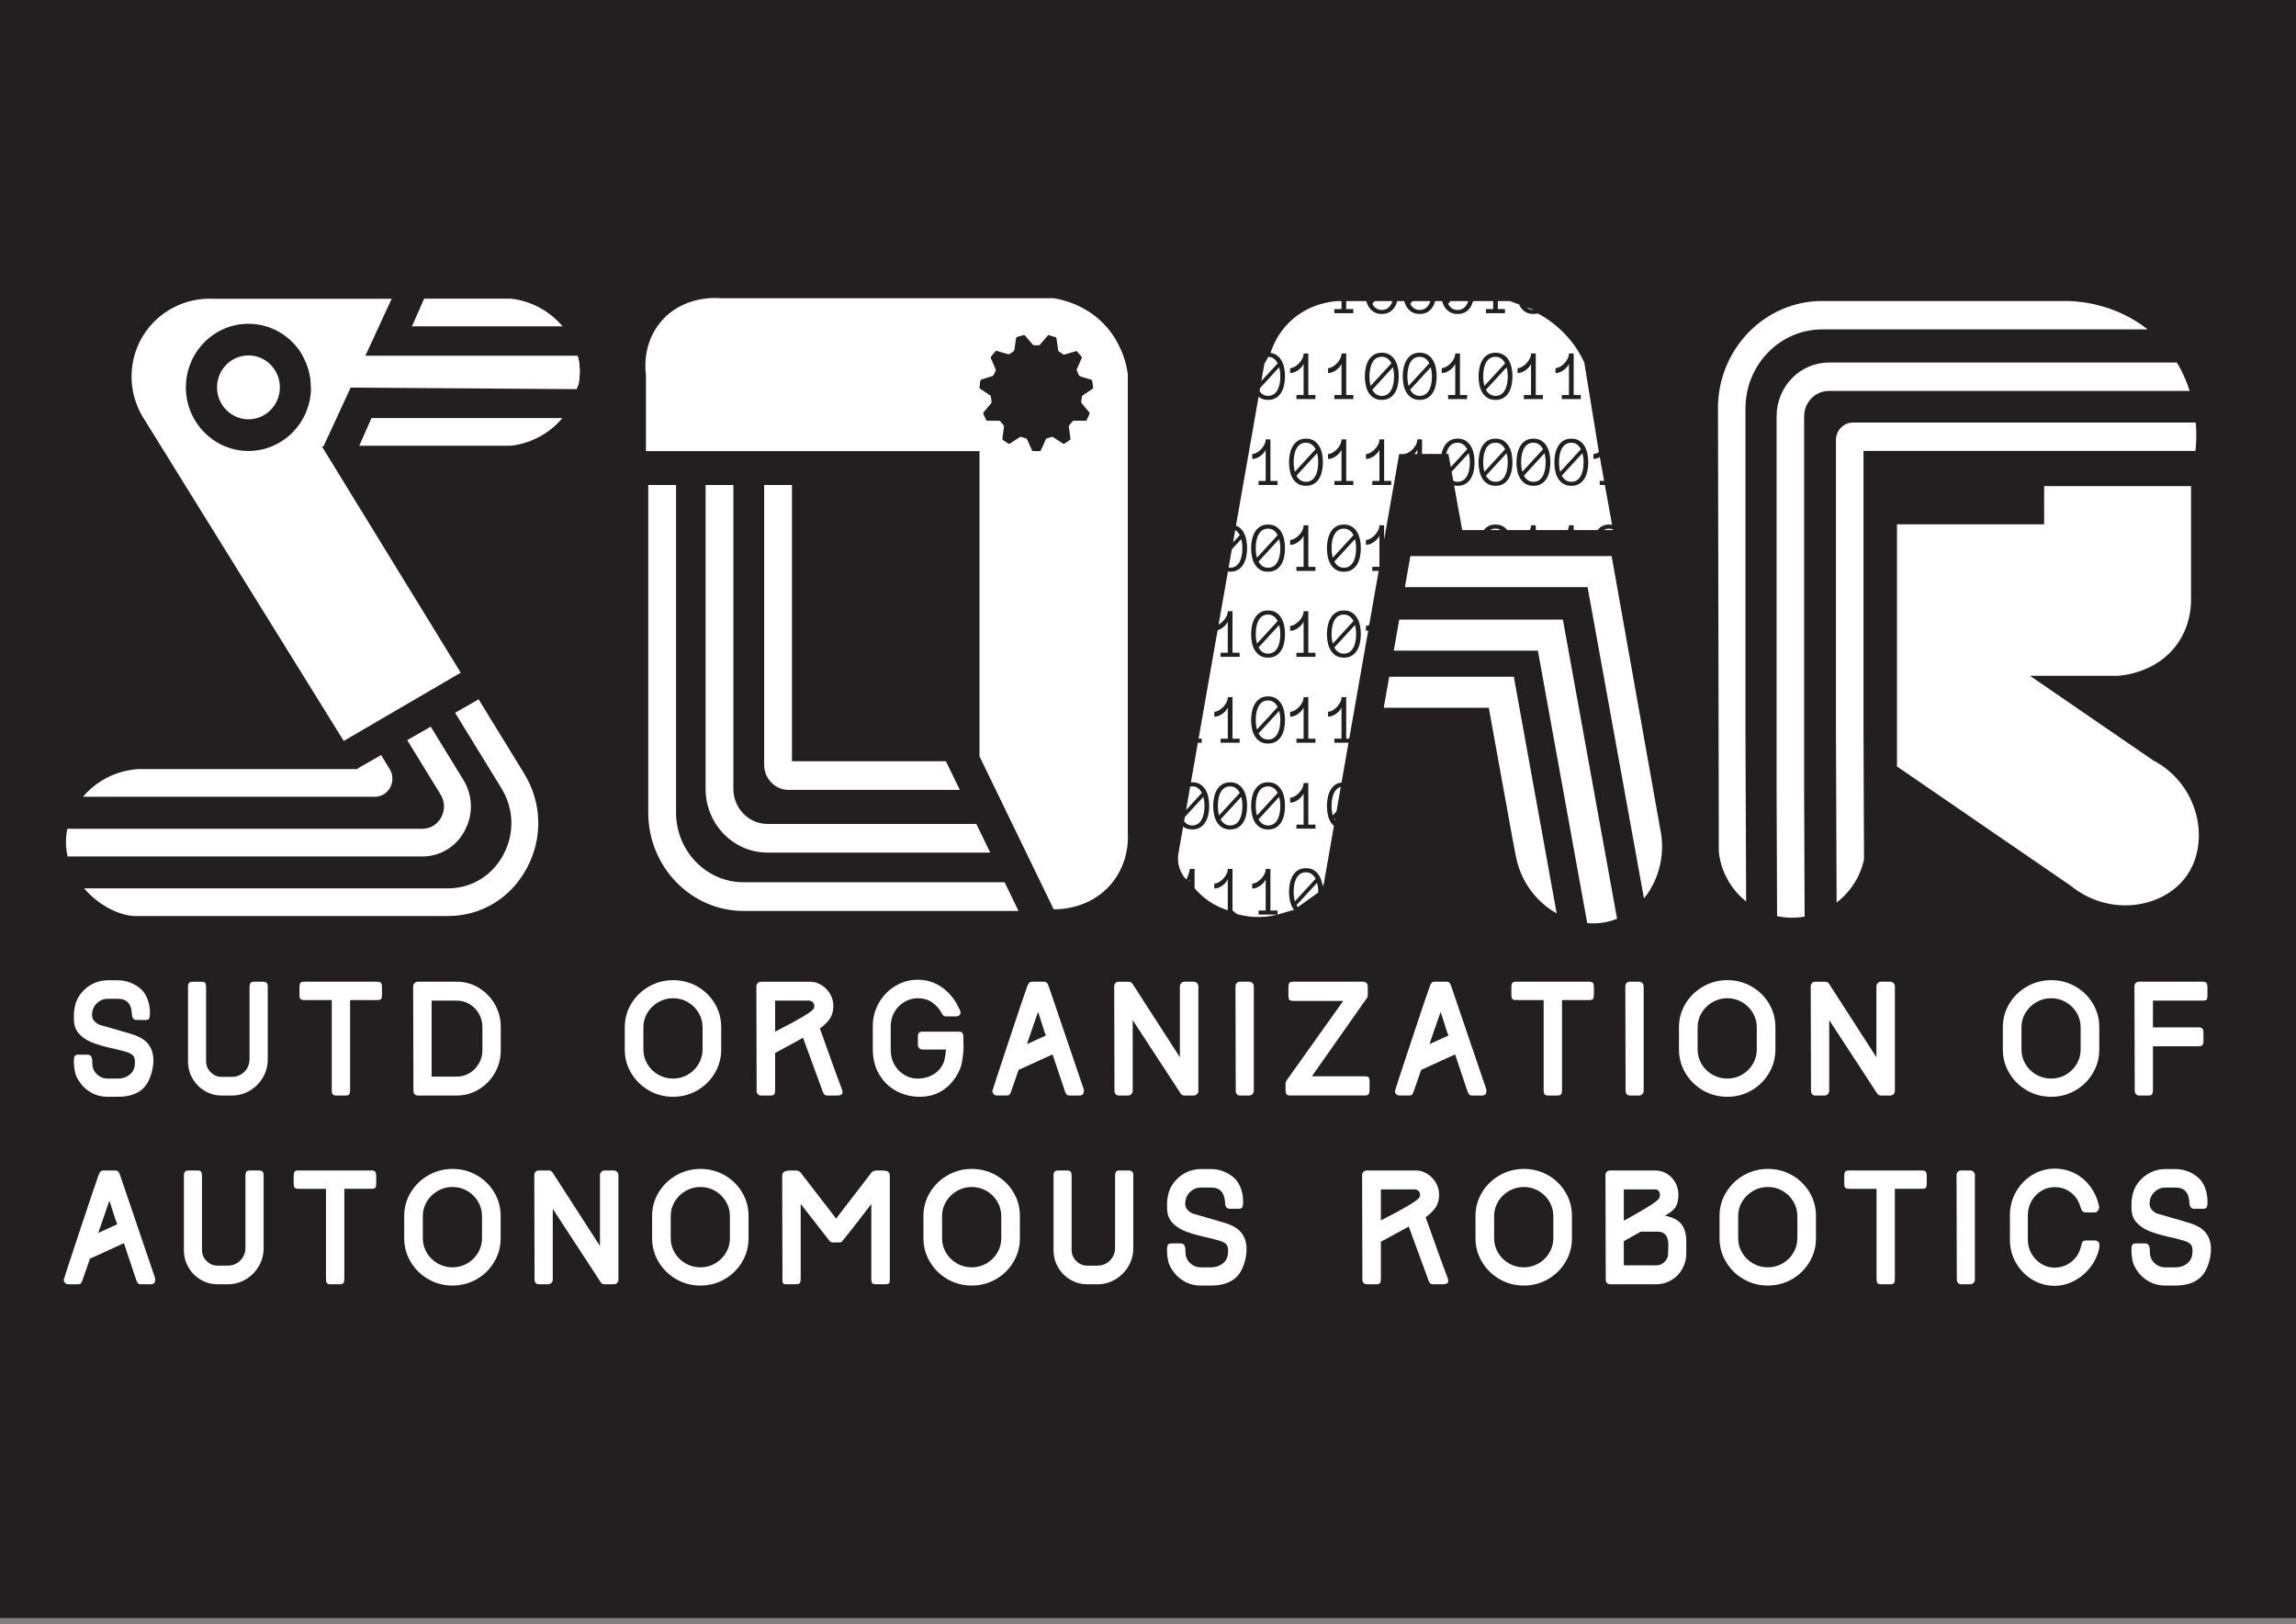 <?xml version="1.0" encoding="utf-8"?>
<!-- Generator: Adobe Illustrator 24.3.0, SVG Export Plug-In . SVG Version: 6.00 Build 0)  -->
<svg version="1.1" xmlns="http://www.w3.org/2000/svg" xmlns:xlink="http://www.w3.org/1999/xlink" x="0px" y="0px"
	 viewBox="0 0 3370.39 2383.94" style="enable-background:new 0 0 3370.39 2383.94;" xml:space="preserve">
<rect x="0" y="0" width="3370.39" height="2383.94" fill="#808080" stroke="none"/>
<style type="text/css">
	.st0{fill:#231F20;}
	.st1{fill:#FFFFFF;}
	.st2{clip-path:url(#SVGID_2_);}
	.st3{clip-path:url(#SVGID_4_);}
	.st4{fill:none;}
	.st5{clip-path:url(#SVGID_6_);}
	.st6{clip-path:url(#SVGID_8_);}
	.st7{clip-path:url(#SVGID_10_);}
</style>
<g id="Background">
	<rect x="-294.31" y="-9.17" class="st0" width="4164.08" height="2383.94"/>
</g>
<g id="Layer_1">
	<g>
		<g>
			<path class="st1" d="M410.85,568.5c0,25.84-20.66,46.93-46.14,46.93c-25.41,0-46.14-21.09-46.14-46.93
				c0-25.84,20.73-46.86,46.14-46.86C390.19,521.64,410.85,542.66,410.85,568.5z"/>
			<path class="st1" d="M472.54,655.24h2.3l40.09-86.74l21.45-46.43l38.58-83.57H313.53c-41.6-2.08-81.15,18.45-103.11,53.57
				c-22.69,36.29-23.08,82.55-1.05,119.55l295.2,475.88l171.75-100.2L472.54,655.24z M364.71,661.86
				c-50.6,0-91.85-41.89-91.85-93.36c0-51.47,41.25-93.29,91.85-93.29c34.05,0,63.78,18.86,79.61,46.86
				c7.77,13.68,12.24,29.51,12.24,46.43C456.56,619.97,415.39,661.86,364.71,661.86z"/>
		</g>
		<g>
			<defs>
				<path id="SVGID_1_" d="M724.64,654.23c69.32,7.49,127.57-48.11,126.38-110.08c-1.15-60.27-58.25-112.79-125.63-105.85
					c-34.16-0.21-68.32-0.43-102.47-0.64c-31.84,72.19-63.69,144.38-95.53,216.57C593.14,654.23,658.89,654.23,724.64,654.23z"/>
			</defs>
			<clipPath id="SVGID_2_">
				<use xlink:href="#SVGID_1_"  style="overflow:visible;"/>
			</clipPath>
			<g class="st2">
				<g>
					<rect x="522.82" y="613.6" class="st1" width="717.72" height="40.63"/>
				</g>
				<g>
					<rect x="556.76" y="525.7" class="st1" width="717.72" height="40.63"/>
				</g>
				<g>
					<rect x="541.72" y="438.34" class="st1" width="717.72" height="40.63"/>
				</g>
			</g>
		</g>
		<g>
			<defs>
				<path id="SVGID_3_" d="M793.14,974.62l-267.9,153.11l-322.19,1.07c-57.42,3.64-102.29,48.22-105.99,100.11
					c-4.78,67.07,61.33,116.75,104.72,115.66c1.2-0.03,2.07-0.12,2.55-0.12c173.52,0,328.05,0,501.67,0l54.52-29.96l75.32-184.43"/>
			</defs>
			<clipPath id="SVGID_4_">
				<use xlink:href="#SVGID_3_"  style="overflow:visible;"/>
			</clipPath>
			<g class="st3">
				<g>
					<path class="st1" d="M657.73,1344.45h-821.45v-40.63h821.45c34.33,0,64.71-18.51,81.27-49.51c16.56-31,15.49-67.36-2.87-97.27
						l-88.99-144.99l33.31-21.73l88.99,144.99c26.15,42.61,27.68,94.42,4.09,138.59S706.65,1344.45,657.73,1344.45z"/>
				</g>
				<g>
					<path class="st1" d="M550.26,1169.43H-464.5v-40.63h989.93L346.35,837.04l33.31-21.73l192.36,313.39
						c5.02,8.17,5.33,18.51,0.8,26.99S559.65,1169.43,550.26,1169.43z"/>
				</g>
				<g>
					<path class="st1" d="M619.87,1257.06h-932.16v-40.63h932.16c11.77,0,22.19-6.35,27.87-16.98c5.68-10.63,5.31-23.1-0.98-33.35
						L498.57,924.66l33.31-21.73l148.19,241.43c14.09,22.96,14.92,50.88,2.2,74.68C669.56,1242.85,646.23,1257.06,619.87,1257.06z"
						/>
				</g>
			</g>
		</g>
		<g>
			<rect x="1165.91" y="662.09" class="st4" width="271.94" height="447.98"/>
			<g>
				<defs>
					<polygon id="SVGID_5_" points="1165.91,1116.06 1165.91,711.8 948.2,711.8 948.2,1228.27 964.14,1267.95 1018.57,1324.05 
						1057.06,1340.49 1496.83,1340.49 1387.97,1116.06 					"/>
				</defs>
				<clipPath id="SVGID_6_">
					<use xlink:href="#SVGID_5_"  style="overflow:visible;"/>
				</clipPath>
				<g class="st5">
					<g>
						<path class="st1" d="M1635.98,1159.34h-478.43c-19.74,0-35.81-16.56-35.81-36.91V563.49h40.82v553.77h473.41V1159.34z"/>
					</g>
					<g>
						<path class="st1" d="M1549.97,1251.33h-423.48c-50.04,0-90.75-41.97-90.75-93.55v-502.3h40.82v502.3
							c0,28.38,22.4,51.47,49.93,51.47h423.48V1251.33z"/>
					</g>
					<g>
						<path class="st1" d="M1568.9,1336.98h-477.35c-77.17,0-139.95-64.72-139.95-144.26V621.17h40.82v571.55
							c0,56.34,44.47,102.18,99.13,102.18h477.35V1336.98z"/>
					</g>
				</g>
			</g>
		</g>
		<g>
			<defs>
				<path id="SVGID_7_" d="M2365.78,816.2h-221.38h-74.07l-39.38,224.33h152.64c13.8,71.67,27.6,143.33,41.4,215
					c13.31,72.75,85.02,113.43,141.85,95.43c46.21-14.64,79.31-67.03,71.97-124.68C2414.48,1089.59,2390.13,952.89,2365.78,816.2z"
					/>
			</defs>
			<clipPath id="SVGID_8_">
				<use xlink:href="#SVGID_7_"  style="overflow:visible;"/>
			</clipPath>
			<g class="st6">
				<g>
					<g>
						<polygon class="st1" points="2457.21,1561.25 2330.48,861.77 2022.14,861.77 2022.14,816.2 2367.19,816.2 2500.66,1552.89 
													"/>
					</g>
				</g>
				<g>
					<g>
						<polygon class="st1" points="2384.24,1654.44 2257.51,954.96 1949.17,954.96 1949.17,909.4 2294.22,909.4 2427.69,1646.08 
													"/>
					</g>
				</g>
				<g>
					<g>
						<polygon class="st1" points="2312.18,1738.25 2185.45,1038.77 1877.12,1038.77 1877.12,993.2 2222.17,993.2 2355.64,1729.89 
													"/>
					</g>
				</g>
			</g>
		</g>
		<g>
			<g>
				<path class="st1" d="M3160.27,1115.71c-60.13-41.28-120.25-82.57-180.38-123.85h128.62c7.06-0.41,57.56-4.18,87.87-47.11
					c18.29-25.9,19.92-52.86,19.95-64.03c0-55.76,0-111.51,0-167.27h-215.65v56.12h-216.02v355.34
					c85.29,58.56,170.59,117.12,255.88,175.69c55.63,44.95,133.77,32.93,168.1-13.47
					C3245.55,1237.24,3228.92,1151.51,3160.27,1115.71z"/>
			</g>
			<g>
				<defs>
					<path id="SVGID_9_" d="M2737.46,667.11v-3.03h269.35h215.65c1.43-10.14,12.69-100.79-54.93-167.42
						c-51.82-51.06-115.92-54.47-131.23-54.87c-135.55,0-271.11,0-406.66,0l-38.12,16.28l-53.91,55.57l-15.79,39.3
						c0.43,232.48,0.86,464.95,1.29,697.43c5.92,54.04,51.57,95.62,105.7,96.51c53.73,0.88,100.48-38.58,108.65-91.91
						c0-53.81,0-107.63,0-161.44C2737.46,951.38,2737.46,809.24,2737.46,667.11z"/>
				</defs>
				<clipPath id="SVGID_10_">
					<use xlink:href="#SVGID_9_"  style="overflow:visible;"/>
				</clipPath>
				<g class="st7">
					<g>
						<path class="st1" d="M2696.21,1362.45l-1.13-291.91V645.87c0-14.16,11.18-25.69,24.92-25.69h687.5v41.68h-671.99v408.59
							l1.13,291.83L2696.21,1362.45z"/>
					</g>
					<g>
						<path class="st1" d="M2609.55,1576.67l-1.61-414.24V611.01c0-43.51,34.34-78.9,76.54-78.9h925.96v41.68h-925.96
							c-19.91,0-36.11,16.7-36.11,37.22v551.34l1.61,414.16L2609.55,1576.67z"/>
					</g>
					<g>
						<path class="st1" d="M2523.42,1486.35l-1.6-414.24V599.39c0-86.9,68.58-157.6,152.88-157.6h849.62v41.68H2674.7
							c-62.01,0-112.45,52-112.45,115.92v472.64l1.6,414.16L2523.42,1486.35z"/>
					</g>
				</g>
			</g>
		</g>
		<path class="st1" d="M1546.71,437.66h-489.66c-4.23-0.42-54.46-4.58-87.31,35c-27.04,32.58-22.42,70.84-21.55,77.21
			c0,37.41,0,74.81,0,112.22h217.72h271.94v447.97l108.86,224.43c6.06,0.18,52.04,0.79,84.05-36.65
			c26.85-31.4,25.31-67.87,24.81-75.57c0-224.14,0-448.27,0-672.41c-0.35-2.93-0.94-7.04-1.99-11.88
			c-1.38-6.36-7.86-33.76-29.2-58.18C1595.66,446.92,1557.45,439.41,1546.71,437.66z M1603.84,570.62
			c-4.82,3.2-9.59,6.48-14.41,9.68c-0.77,0.51-1.15,1.08-1.25,2.02c-0.26,2.44-0.58,4.87-0.99,7.28c-0.15,0.9,0.06,1.49,0.61,2.15
			c3.71,4.44,7.37,8.94,11.1,13.37c0.66,0.79,0.8,1.38,0.33,2.36c-1.37,2.86-2.64,5.77-3.85,8.71c-0.41,1.01-0.95,1.29-1.97,1.28
			c-5.69-0.02-11.38,0.06-17.08,0.06c-0.79,0-1.34,0.2-1.86,0.84c-1.62,2.01-3.29,3.98-4.97,5.93c-0.45,0.52-0.6,1.03-0.51,1.73
			c0.8,5.86,1.56,11.72,2.38,17.57c0.15,1.08-0.08,1.73-1.03,2.33c-2.65,1.65-5.25,3.4-7.82,5.18c-0.75,0.52-1.3,0.52-2.06,0.01
			c-4.82-3.19-9.7-6.31-14.52-9.51c-0.78-0.52-1.45-0.58-2.3-0.31c-2.26,0.73-4.53,1.46-6.83,2.08c-0.85,0.23-1.31,0.66-1.66,1.45
			c-2.39,5.36-4.84,10.69-7.21,16.07c-0.41,0.93-0.9,1.21-1.86,1.19c-3.16-0.07-6.31-0.06-9.47,0c-0.91,0.02-1.35-0.29-1.72-1.14
			c-2.35-5.32-4.78-10.61-7.15-15.92c-0.39-0.88-0.88-1.43-1.86-1.68c-2.3-0.6-4.57-1.33-6.83-2.07c-0.81-0.27-1.43-0.14-2.15,0.33
			c-4.79,3.15-9.62,6.24-14.39,9.41c-0.84,0.56-1.43,0.67-2.32,0.05c-2.51-1.77-5.08-3.47-7.69-5.1c-0.93-0.58-1.23-1.2-1.08-2.31
			c0.81-5.8,1.53-11.62,2.34-17.42c0.11-0.81,0.01-1.4-0.54-2.02c-1.63-1.86-3.22-3.75-4.77-5.69c-0.58-0.72-1.18-1-2.1-1
			c-5.69,0.01-11.38-0.07-17.08-0.06c-0.97,0-1.45-0.3-1.84-1.23c-1.22-2.93-2.5-5.84-3.88-8.69c-0.51-1.06-0.3-1.69,0.38-2.51
			c3.69-4.39,7.32-8.85,11-13.25c0.56-0.66,0.78-1.28,0.65-2.15c-0.39-2.53-0.69-5.06-1.04-7.6c-0.08-0.58-0.22-1.08-0.79-1.46
			c-5.07-3.39-10.12-6.81-15.19-10.21c-0.2-0.13-0.48-0.14-0.72-0.2c0-0.43,0-0.85,0-1.28c0.41-3.1,0.65-6.22,1.08-9.32
			c0.22-1.54,0.88-2.39,2.3-2.8c4.83-1.4,9.58-3.06,14.42-4.42c1.74-0.49,2.94-1.39,3.58-3.15c0.63-1.75,1.49-3.4,2.21-5.11
			c0.38-0.9,0.34-1.7-0.06-2.6c-2.23-5.1-4.45-10.21-6.68-15.31c-0.5-1.15-0.49-2.15,0.29-3.12c2.06-2.53,4.22-4.97,6.28-7.5
			c0.79-0.97,1.76-0.67,2.72-0.39c5.07,1.5,10.15,2.96,15.2,4.5c1.31,0.4,2.39,0.3,3.48-0.55c1.44-1.13,3.04-2.03,4.56-3.03
			c1.09-0.71,1.67-1.59,1.86-2.93c0.76-5.38,1.58-10.75,2.34-16.12c0.21-1.48,0.87-2.31,2.23-2.68c3.24-0.87,6.38-2.1,9.71-2.63
			c0.1,0,0.21,0,0.31,0c1.32,0.73,2.08,2.05,3.04,3.14c3.14,3.6,6.17,7.29,9.32,10.88c0.62,0.7,1.28,0.97,2.17,0.96
			c2.12-0.03,4.23-0.04,6.35,0c0.9,0.02,1.55-0.31,2.16-0.99c3.65-4.13,7.15-8.39,10.75-12.56c0.49-0.57,0.98-1.08,1.63-1.43
			c0.1,0,0.21,0,0.31,0c3.19,1.36,6.56,2.12,9.85,3.12c1.09,0.33,1.46,0.86,1.6,1.92c0.82,5.85,1.7,11.7,2.53,17.55
			c0.1,0.7,0.38,1.14,0.96,1.52c2.19,1.41,4.36,2.85,6.51,4.33c0.65,0.45,1.21,0.35,1.89,0.15c5.5-1.64,11.02-3.23,16.52-4.87
			c0.88-0.26,1.45-0.21,2.09,0.61c1.92,2.44,3.93,4.82,5.99,7.14c0.76,0.86,0.9,1.54,0.4,2.64c-2.36,5.26-4.61,10.57-6.93,15.85
			c-0.37,0.83-0.43,1.54,0,2.39c0.65,1.27,1.36,2.55,1.72,3.92c0.82,3.14,2.87,4.47,5.8,5.23c4.6,1.19,9.1,2.77,13.65,4.15
			c0.78,0.24,1.19,0.59,1.3,1.48c0.41,3.33,0.87,6.65,1.37,9.97C1604.8,569.69,1604.55,570.15,1603.84,570.62z"/>
		<g>
			<g>
				<path class="st1" d="M848.08,522.07c1.51,5.61,2.92,13.14,2.95,22.08c0.03,11.37-2.22,20.68-4.29,27
					c-130.06-0.88-260.11-1.77-390.17-2.65c0-16.92-4.46-32.75-12.24-46.43C578.91,522.07,713.49,522.07,848.08,522.07z"/>
			</g>
		</g>
		<g>
			<g>
				<g>
					<g>
						<path class="st1" d="M1869.64,1030.53c-2.33-1.64-5.07-2.46-8.18-2.46c-5.84,0-10.31,2.56-13.42,7.67
							c-3.1,5.11-4.65,12.12-4.65,21.01c0,4.96,0.58,9.61,1.74,13.95l30.42-33.1C1873.95,1034.54,1871.98,1032.17,1869.64,1030.53z"
							/>
					</g>
				</g>
			</g>
			<g>
				<g>
					<g>
						<path class="st1" d="M1877.78,1043.41l-30.31,32.99c3.28,6.02,7.94,9.03,13.99,9.03c5.71,0,10.13-2.56,13.26-7.67
							c3.14-5.11,4.7-12.12,4.7-21.01c0-2.46-0.15-4.8-0.44-7.01C1878.7,1047.54,1878.29,1045.43,1877.78,1043.41z"/>
					</g>
				</g>
			</g>
			<g>
				<g>
					<g>
						<path class="st1" d="M1877.78,1169.51l-30.31,32.99c3.28,6.02,7.94,9.03,13.99,9.03c5.71,0,10.13-2.56,13.26-7.67
							c3.14-5.11,4.7-12.12,4.7-21.01c0-2.46-0.15-4.8-0.44-7.01C1878.7,1173.64,1878.29,1171.53,1877.78,1169.51z"/>
					</g>
				</g>
			</g>
			<g>
				<g>
					<g>
						<path class="st1" d="M2251.32,454.9l-0.02-0.01l-10.17-3.78c2.74,2.47,5.98,3.84,9.84,3.84
							C2251.1,454.94,2251.2,454.9,2251.32,454.9z"/>
					</g>
				</g>
			</g>
			<g>
				<g>
					<g>
						<path class="st1" d="M1758.34,1156.63c-2.33-1.64-5.07-2.46-8.18-2.46c-1.08,0-2.06,0.18-3.05,0.35l-6.04,34.41l23.18-25.22
							C1762.65,1160.64,1760.68,1158.28,1758.34,1156.63z"/>
					</g>
				</g>
			</g>
			<g>
				<g>
					<g>
						<path class="st1" d="M1869.64,1156.63c-2.33-1.64-5.07-2.46-8.18-2.46c-5.84,0-10.31,2.56-13.42,7.67
							c-3.1,5.11-4.65,12.12-4.65,21.01c0,4.96,0.58,9.61,1.74,13.95l30.42-33.1C1873.95,1160.64,1871.98,1158.28,1869.64,1156.63z"
							/>
					</g>
				</g>
			</g>
			<g>
				<g>
					<g>
						<path class="st1" d="M1869.64,778.34c-2.33-1.64-5.07-2.46-8.18-2.46c-5.84,0-10.31,2.56-13.42,7.67
							c-3.1,5.11-4.65,12.12-4.65,21.01c0,4.96,0.58,9.61,1.74,13.95l30.42-33.1C1873.95,782.34,1871.98,779.98,1869.64,778.34z"/>
					</g>
				</g>
			</g>
			<g>
				<g>
					<g>
						<path class="st1" d="M1869.64,904.44c-2.33-1.64-5.07-2.46-8.18-2.46c-5.84,0-10.31,2.56-13.42,7.67
							c-3.1,5.11-4.65,12.12-4.65,21.01c0,4.96,0.58,9.61,1.74,13.95l30.42-33.1C1873.95,908.44,1871.98,906.08,1869.64,904.44z"/>
					</g>
				</g>
			</g>
			<g>
				<g>
					<g>
						<path class="st1" d="M1746.67,1293.43v-2.8c-0.21,0.5-0.53,1.04-0.83,1.56L1746.67,1293.43z"/>
					</g>
				</g>
			</g>
			<g>
				<g>
					<g>
						<path class="st1" d="M1877.78,791.21l-30.31,32.99c3.28,6.02,7.94,9.03,13.99,9.03c5.71,0,10.13-2.56,13.26-7.67
							c3.14-5.11,4.7-12.12,4.7-21.01c0-2.46-0.15-4.8-0.44-7.01C1878.7,795.34,1878.29,793.23,1877.78,791.21z"/>
					</g>
				</g>
			</g>
			<g>
				<g>
					<g>
						<path class="st1" d="M1877.78,917.31l-30.31,32.99c3.28,6.02,7.94,9.03,13.99,9.03c5.71,0,10.13-2.56,13.26-7.67
							c3.14-5.11,4.7-12.12,4.7-21.01c0-2.46-0.15-4.8-0.44-7.01C1878.7,921.44,1878.29,919.33,1877.78,917.31z"/>
					</g>
				</g>
			</g>
			<g>
				<g>
					<g>
						<path class="st1" d="M1750.16,1211.53c5.71,0,10.13-2.56,13.26-7.67c3.14-5.11,4.7-12.12,4.7-21.01c0-2.46-0.15-4.8-0.44-7.01
							c-0.29-2.21-0.7-4.32-1.21-6.34l-27.2,29.61l-1.1,6.29C1741.27,1209.42,1745.23,1211.53,1750.16,1211.53z"/>
					</g>
				</g>
			</g>
			<g>
				<g>
					<g>
						<path class="st1" d="M1958.76,1202.51c0.26,0.47,0.58,0.81,0.86,1.25l0.47-2.69L1958.76,1202.51z"/>
					</g>
				</g>
			</g>
			<g>
				<g>
					<g>
						<path class="st1" d="M2354.28,777.99h13.52l-0.19-1.04c-1.64-0.64-3.39-1.08-5.34-1.08
							C2359.23,775.87,2356.58,776.6,2354.28,777.99z"/>
					</g>
				</g>
			</g>
			<g>
				<g>
					<g>
						<path class="st1" d="M2195.33,581.04c5.71,0,10.13-2.56,13.26-7.67c3.14-5.11,4.7-12.12,4.7-21.01c0-2.46-0.15-4.8-0.44-7.01
							c-0.29-2.21-0.7-4.32-1.21-6.34l-30.31,32.99C2184.63,578.03,2189.29,581.04,2195.33,581.04z"/>
					</g>
				</g>
			</g>
			<g>
				<g>
					<g>
						<path class="st1" d="M2209.42,533.22c-1.6-3.08-3.56-5.44-5.91-7.08c-2.33-1.64-5.07-2.46-8.18-2.46
							c-5.84,0-10.31,2.56-13.42,7.67c-3.1,5.11-4.65,12.12-4.65,21.01c0,4.96,0.58,9.61,1.74,13.95L2209.42,533.22z"/>
					</g>
				</g>
			</g>
			<g>
				<g>
					<g>
						<path class="st1" d="M2139.69,454.94c5.71,0,10.13-2.56,13.26-7.67c0.96-1.57,1.73-3.39,2.4-5.32h-26.01l-3.64,3.96
							C2128.98,451.93,2133.64,454.94,2139.69,454.94z"/>
					</g>
				</g>
			</g>
			<g>
				<g>
					<g>
						<path class="st1" d="M2195.33,707.14c5.71,0,10.13-2.56,13.26-7.67c3.14-5.11,4.7-12.12,4.7-21.01c0-2.46-0.15-4.8-0.44-7.01
							c-0.29-2.21-0.7-4.32-1.21-6.34l-30.31,32.99C2184.63,704.13,2189.29,707.14,2195.33,707.14z"/>
					</g>
				</g>
			</g>
			<g>
				<g>
					<g>
						<path class="st1" d="M2265.07,659.32c-1.6-3.08-3.56-5.44-5.9-7.08c-2.33-1.64-5.07-2.46-8.18-2.46
							c-5.84,0-10.31,2.56-13.42,7.67c-3.1,5.11-4.65,12.12-4.65,21.01c0,4.96,0.58,9.61,1.74,13.95L2265.07,659.32z"/>
					</g>
				</g>
			</g>
			<g>
				<g>
					<g>
						<path class="st1" d="M2250.98,707.14c5.71,0,10.13-2.56,13.26-7.67c3.14-5.11,4.7-12.12,4.7-21.01c0-2.46-0.15-4.8-0.44-7.01
							c-0.29-2.21-0.7-4.32-1.21-6.34l-30.31,32.99C2240.27,704.13,2244.93,707.14,2250.98,707.14z"/>
					</g>
				</g>
			</g>
			<g>
				<g>
					<g>
						<path class="st1" d="M1813.99,1156.63c-2.33-1.64-5.07-2.46-8.18-2.46c-5.84,0-10.31,2.56-13.42,7.67
							c-3.1,5.11-4.65,12.12-4.65,21.01c0,4.96,0.58,9.61,1.74,13.95l30.42-33.1C1818.3,1160.64,1816.33,1158.28,1813.99,1156.63z"
							/>
					</g>
				</g>
			</g>
			<g>
				<g>
					<g>
						<path class="st1" d="M1822.13,1169.51l-30.31,32.99c3.28,6.02,7.94,9.03,13.99,9.03c5.71,0,10.13-2.56,13.26-7.67
							c3.14-5.11,4.7-12.12,4.7-21.01c0-2.46-0.15-4.8-0.44-7.01C1823.05,1173.64,1822.64,1171.53,1822.13,1169.51z"/>
					</g>
				</g>
			</g>
			<g>
				<g>
					<g>
						<path class="st1" d="M2209.42,659.32c-1.6-3.08-3.56-5.44-5.91-7.08c-2.33-1.64-5.07-2.46-8.18-2.46
							c-5.84,0-10.31,2.56-13.42,7.67c-3.1,5.11-4.65,12.12-4.65,21.01c0,4.96,0.58,9.61,1.74,13.95L2209.42,659.32z"/>
					</g>
				</g>
			</g>
			<g>
				<g>
					<g>
						<path class="st1" d="M1935.07,1308.95c0-2.46-0.15-4.8-0.44-7.01c-0.29-2.21-0.7-4.32-1.21-6.34l-30.31,32.99
							c0.59,1.08,1.27,1.94,1.94,2.82l29.96-21.42C1935.02,1309.64,1935.07,1309.32,1935.07,1308.95z"/>
					</g>
				</g>
			</g>
			<g>
				<g>
					<g>
						<path class="st1" d="M1925.28,1282.73c-2.33-1.64-5.07-2.46-8.18-2.46c-5.84,0-10.31,2.56-13.42,7.67
							c-3.1,5.11-4.65,12.12-4.65,21.01c0,4.96,0.58,9.61,1.74,13.95l30.42-33.1C1929.59,1286.73,1927.62,1284.37,1925.28,1282.73z"
							/>
					</g>
				</g>
			</g>
			<g>
				<g>
					<g>
						<path class="st1" d="M2075.98,666.28h4.57v-6.14c-0.6,1.4-1.54,2.9-2.84,4.49C2077.22,665.23,2076.54,665.71,2075.98,666.28z"
							/>
					</g>
				</g>
			</g>
			<g>
				<g>
					<g>
						<path class="st1" d="M2044.72,539.02l-30.31,32.99c3.28,6.02,7.94,9.03,13.99,9.03c5.71,0,10.13-2.56,13.26-7.67
							c3.14-5.11,4.7-12.12,4.7-21.01c0-2.46-0.15-4.8-0.44-7.01C2045.64,543.15,2045.23,541.03,2044.72,539.02z"/>
					</g>
				</g>
			</g>
			<g>
				<g>
					<g>
						<path class="st1" d="M2036.58,526.14c-2.33-1.64-5.07-2.46-8.18-2.46c-5.84,0-10.31,2.56-13.42,7.67
							c-3.1,5.11-4.65,12.12-4.65,21.01c0,4.96,0.58,9.61,1.74,13.95l30.42-33.1C2040.88,530.14,2038.92,527.78,2036.58,526.14z"/>
					</g>
				</g>
			</g>
			<g>
				<g>
					<g>
						<path class="st1" d="M1819.07,825.57c3.14-5.11,4.7-12.12,4.7-21.01c0-2.46-0.15-4.8-0.44-7.01c-0.29-2.21-0.7-4.32-1.21-6.34
							l-13.9,15.13l-4.67,26.6c0.75,0.1,1.45,0.3,2.25,0.3C1811.52,833.24,1815.94,830.68,1819.07,825.57z"/>
					</g>
				</g>
			</g>
			<g>
				<g>
					<g>
						<path class="st1" d="M2098.13,533.22c-1.6-3.08-3.56-5.44-5.91-7.08c-2.33-1.64-5.07-2.46-8.18-2.46
							c-5.84,0-10.31,2.56-13.42,7.67c-3.1,5.11-4.65,12.12-4.65,21.01c0,4.96,0.58,9.61,1.74,13.95L2098.13,533.22z"/>
					</g>
				</g>
			</g>
			<g>
				<g>
					<g>
						<path class="st1" d="M2084.04,454.94c5.71,0,10.13-2.56,13.26-7.67c0.96-1.57,1.73-3.39,2.4-5.32h-26.01l-3.64,3.96
							C2073.33,451.93,2077.99,454.94,2084.04,454.94z"/>
					</g>
				</g>
			</g>
			<g>
				<g>
					<g>
						<path class="st1" d="M2028.39,454.94c5.71,0,10.13-2.56,13.26-7.67c0.96-1.57,1.73-3.39,2.4-5.32h-26.01l-3.64,3.96
							C2017.69,451.93,2022.35,454.94,2028.39,454.94z"/>
					</g>
				</g>
			</g>
			<g>
				<g>
					<g>
						<path class="st1" d="M2152.95,699.47c3.14-5.11,4.7-12.12,4.7-21.01c0-2.46-0.15-4.8-0.44-7.01c-0.29-2.21-0.7-4.32-1.21-6.34
							l-25.09,27.31l2.39,13.2c1.94,0.92,4.02,1.51,6.38,1.51C2145.39,707.14,2149.82,704.58,2152.95,699.47z"/>
					</g>
				</g>
			</g>
			<g>
				<g>
					<g>
						<path class="st1" d="M2147.87,652.24c-2.33-1.64-5.07-2.46-8.18-2.46c-5.84,0-10.31,2.56-13.42,7.67
							c-1.51,2.49-2.64,5.44-3.41,8.83h3.32l3.49,19.27l24.1-26.23C2152.18,656.24,2150.21,653.88,2147.87,652.24z"/>
					</g>
				</g>
			</g>
			<g>
				<g>
					<g>
						<path class="st1" d="M1959.33,1161.84c-3.1,5.11-4.65,12.12-4.65,21.01c0,4.96,0.58,9.61,1.74,13.95l5.46-5.94l6.33-36.05
							C1964.54,1155.84,1961.57,1158.15,1959.33,1161.84z"/>
					</g>
				</g>
			</g>
			<g>
				<g>
					<g>
						<path class="st1" d="M2187.34,777.99h15.46c-2.18-1.35-4.65-2.12-7.47-2.12C2192.29,775.87,2189.64,776.6,2187.34,777.99z"/>
					</g>
				</g>
			</g>
			<g>
				<g>
					<g>
						<path class="st1" d="M1989.07,791.21l-30.31,32.99c3.28,6.02,7.94,9.03,13.99,9.03c5.71,0,10.13-2.56,13.26-7.67
							c3.14-5.11,4.7-12.12,4.7-21.01c0-2.46-0.15-4.8-0.44-7.01C1989.99,795.34,1989.58,793.23,1989.07,791.21z"/>
					</g>
				</g>
			</g>
			<g>
				<g>
					<g>
						<path class="st1" d="M2067.32,664.4c1.96-1.04,4.42-2.92,6.42-4.98c1.95-2.02,3.58-4.31,4.88-6.88
							c1.29-2.57,1.94-5.11,1.94-7.65h6.92v21.38h28.59c0.05-0.26,0.07-0.54,0.13-0.8c0.93-4.17,2.37-7.87,4.33-11.08
							c1.95-3.22,4.52-5.79,7.69-7.72c3.16-1.93,6.99-2.9,11.47-2.9c4.48,0,8.3,0.97,11.47,2.9c3.17,1.93,5.75,4.51,7.74,7.72
							c1.99,3.22,3.43,6.91,4.33,11.08c0.89,4.18,1.34,8.5,1.34,12.98s-0.45,8.81-1.34,12.98c-0.9,4.17-2.33,7.85-4.28,11.03
							c-1.96,3.18-4.52,5.74-7.69,7.67c-3.17,1.93-7.03,2.9-11.57,2.9c-1.85,0-3.52-0.27-5.14-0.59l11.88,65.54h31.7
							c1.64-2.03,3.48-3.84,5.74-5.22c3.16-1.93,6.99-2.9,11.47-2.9c4.48,0,8.3,0.97,11.47,2.9c2.26,1.38,4.11,3.19,5.77,5.22h33.23
							c1.08-2.34,1.69-4.68,1.69-6.99h6.92v6.99h47.04c1.08-2.34,1.69-4.68,1.69-6.99h6.92v6.99h35.01
							c1.64-2.03,3.48-3.84,5.74-5.22c3.16-1.93,6.99-2.9,11.47-2.9c1.49,0,2.8,0.27,4.14,0.48l-10.6-58.49h-7.53v-6h6.44
							l-6.37-35.15c-0.93,0.53-1.77,1.16-2.79,1.59c-2.11,0.89-4.29,1.33-6.54,1.33v-7.29c2.02,0,4.2-0.65,6.52-1.95
							c0.52-0.29,0.99-0.66,1.49-0.99c-7.13-43.79-14.27-87.59-21.4-131.38c-4.66-10.03-11.91-22.87-23.13-35.92
							c-16.06-18.67-33.36-29.77-45.14-36.03c-2.61,0.64-4.82,0.76-6.39,0.76c-4.55,0-8.41-0.97-11.58-2.9
							c-3.16-1.93-5.74-4.49-7.71-7.67c-0.63-1.02-1.11-2.17-1.63-3.29l-13.51-5.03h-17.78v11.71h10.45v6h-27.87v-6h10.5v-11.71
							h-29.42c-0.88,3.04-1.97,5.87-3.48,8.32c-1.96,3.18-4.52,5.74-7.69,7.67c-3.17,1.93-7.03,2.9-11.57,2.9
							c-4.55,0-8.41-0.97-11.58-2.9c-3.16-1.93-5.74-4.49-7.71-7.67c-1.52-2.45-2.61-5.29-3.49-8.32h-10.13
							c-0.88,3.04-1.97,5.87-3.48,8.32c-1.96,3.18-4.52,5.74-7.69,7.67c-3.17,1.93-7.03,2.9-11.57,2.9c-4.55,0-8.41-0.97-11.58-2.9
							c-3.16-1.93-5.74-4.49-7.71-7.67c-1.52-2.45-2.61-5.29-3.49-8.32h-10.13c-0.88,3.04-1.97,5.87-3.48,8.32
							c-1.96,3.18-4.52,5.74-7.69,7.67c-3.17,1.93-7.03,2.9-11.57,2.9c-4.55,0-8.41-0.97-11.58-2.9c-3.16-1.93-5.74-4.49-7.71-7.67
							c-1.52-2.45-2.61-5.29-3.49-8.32h-29.44v11.71h10.45v6h-27.87v-6h10.5v-11.71h-6.18c-9.9,0.68-42.79,4.2-70.1,30.71
							c-17.22,16.72-24.68,35.27-27.91,45.43c3.76,0.36,6.43,1.61,7.86,2.48c3.17,1.93,5.75,4.51,7.74,7.72
							c1.99,3.22,3.43,6.91,4.33,11.08c0.89,4.18,1.34,8.5,1.34,12.98s-0.45,8.81-1.34,12.98c-0.9,4.17-2.33,7.85-4.28,11.03
							c-1.96,3.18-4.52,5.74-7.69,7.67c-3.17,1.93-7.03,2.9-11.57,2.9c-4.55,0-8.41-0.97-11.58-2.9c-0.85-0.52-1.54-1.2-2.31-1.8
							l-33.23,189.31c0.99,0.39,2.05,0.68,2.94,1.22c3.17,1.93,5.75,4.51,7.74,7.72c1.99,3.22,3.43,6.91,4.33,11.08
							c0.89,4.18,1.34,8.5,1.34,12.98s-0.45,8.81-1.34,12.98c-0.9,4.17-2.33,7.85-4.28,11.03c-1.96,3.18-4.52,5.74-7.69,7.67
							c-3.17,1.93-7.03,2.9-11.57,2.9c-1.18,0-2.18-0.25-3.27-0.38l-13.68,77.93c0.08-0.04,0.15-0.05,0.23-0.1
							c2.32-1.3,4.46-2.96,6.42-4.98c1.95-2.02,3.59-4.31,4.88-6.87c1.29-2.57,1.94-5.11,1.94-7.65h6.92v60.96h10.45v6h-27.87v-6
							h10.5v-45.72c-0.6,1.4-1.54,2.9-2.84,4.49c-1.29,1.59-2.82,3.05-4.58,4.36c-1.76,1.32-3.69,2.42-5.8,3.31
							c-0.56,0.24-1.14,0.36-1.71,0.53l-27.93,159.12h4.58v6h-5.64l-10.22,58.24c0.68-0.05,1.26-0.23,1.98-0.23
							c4.48,0,8.3,0.97,11.47,2.9c3.17,1.93,5.75,4.51,7.74,7.72s3.43,6.91,4.33,11.08c0.89,4.18,1.34,8.5,1.34,12.98
							c0,4.48-0.45,8.81-1.34,12.98c-0.9,4.17-2.33,7.85-4.28,11.03c-1.96,3.18-4.52,5.74-7.69,7.67c-3.17,1.93-7.03,2.9-11.57,2.9
							c-4.55,0-8.41-0.97-11.58-2.9c-0.65-0.4-1.17-0.93-1.77-1.38c-2.43,13.82-4.85,27.64-7.28,41.46
							c-0.53,4.91-0.91,15.1,4.49,25.79c2.29,4.54,5.04,8,7.43,10.51c1.12-2.2,2.28-4.83,3.28-7.87c0.92-2.79,1.53-5.37,1.94-7.65
							h6.92v28.32c4.57,5.41,11.18,12.13,20.23,18.43c10.77,7.49,21.04,11.63,28.5,13.97c0-15.16,0-30.32,0-45.48
							c-0.6,1.4-1.54,2.9-2.84,4.49c-1.29,1.59-2.82,3.05-4.58,4.36c-1.76,1.32-3.69,2.42-5.8,3.31s-4.29,1.33-6.54,1.33v-7.29
							c2.02,0,4.2-0.65,6.52-1.95c2.32-1.3,4.46-2.96,6.42-4.98c1.95-2.02,3.59-4.31,4.88-6.88c1.29-2.57,1.94-5.11,1.94-7.65h6.92
							v60.96c2.19,1.79,4.39,3.58,6.58,5.37c1.96,0.46,3.91,0.93,5.87,1.39c7.12,1.64,16.65,3.1,27.89,2.84
							c10.31-0.24,19.06-1.85,25.76-3.59c8.11-2.35,16.21-4.71,24.32-7.06c-0.62-0.77-1.31-1.46-1.84-2.32
							c-1.98-3.18-3.4-6.86-4.28-11.03c-0.88-4.17-1.32-8.5-1.32-12.98s0.46-8.81,1.4-12.98c0.93-4.17,2.37-7.87,4.33-11.08
							c1.95-3.22,4.52-5.79,7.69-7.72c3.16-1.93,6.99-2.9,11.47-2.9c4.48,0,8.3,0.97,11.47,2.9c3.17,1.93,5.75,4.51,7.74,7.72
							c1.99,3.22,3.43,6.91,4.33,11.08c0.64,2.98,1.61,2.49,1.8,5.62l0.52-2.98l15.17-86.44c-1.78-1.54-3.4-3.24-4.68-5.3
							c-1.98-3.18-3.4-6.86-4.28-11.03c-0.88-4.17-1.32-8.5-1.32-12.98c0-4.48,0.46-8.81,1.4-12.98c0.93-4.17,2.37-7.87,4.33-11.08
							c1.95-3.22,4.52-5.79,7.69-7.72c2.29-1.4,5.05-2.11,8.03-2.5l10.25-58.41h-20.8v-6h10.5v-45.72c-0.6,1.4-1.54,2.9-2.84,4.49
							c-1.29,1.59-2.82,3.05-4.58,4.36c-1.76,1.32-3.69,2.42-5.8,3.31s-4.29,1.33-6.54,1.33v-7.29c2.02,0,4.2-0.65,6.52-1.95
							c2.32-1.3,4.46-2.96,6.42-4.98c1.95-2.02,3.59-4.31,4.88-6.87c1.29-2.57,1.94-5.11,1.94-7.65h6.92v60.96h4.43l14.37-81.84
							l13.48-76.81c-1.09,0.22-2.19,0.33-3.31,0.33v-7.29c1.49,0,3.09-0.47,4.74-1.18l13.94-79.41h-9.42v-6h10.48l0.02-0.14v-45.58
							c-0.6,1.4-1.54,2.9-2.84,4.49c-1.29,1.59-2.82,3.05-4.58,4.36c-1.76,1.32-3.69,2.42-5.8,3.31c-2.11,0.89-4.29,1.33-6.54,1.33
							v-7.29c2.02,0,4.2-0.65,6.52-1.95c2.32-1.3,4.46-2.96,6.42-4.98c1.95-2.02,3.59-4.31,4.88-6.87c1.29-2.57,1.94-5.11,1.94-7.65
							h6.92v21.41l2.53-14.42l19.61-111.71C2055.45,666.48,2061.94,667.26,2067.32,664.4z M2283.38,540.25
							c2.02,0,4.2-0.65,6.52-1.95c2.32-1.3,4.46-2.96,6.42-4.98c1.95-2.02,3.58-4.31,4.88-6.88c1.29-2.57,1.94-5.11,1.94-7.65h6.92
							v60.96h10.45v6h-27.87v-6h10.5v-45.72c-0.6,1.4-1.54,2.9-2.84,4.49c-1.29,1.59-2.82,3.05-4.58,4.36
							c-1.76,1.32-3.69,2.42-5.8,3.31c-2.11,0.89-4.29,1.33-6.54,1.33V540.25z M2283.13,665.48c0.93-4.17,2.37-7.87,4.33-11.08
							c1.95-3.22,4.52-5.79,7.69-7.72c3.16-1.93,6.99-2.9,11.47-2.9c4.48,0,8.3,0.97,11.47,2.9c3.17,1.93,5.75,4.51,7.74,7.72
							c1.99,3.22,3.43,6.91,4.33,11.08c0.89,4.18,1.34,8.5,1.34,12.98s-0.45,8.81-1.34,12.98c-0.9,4.17-2.33,7.85-4.28,11.03
							c-1.96,3.18-4.52,5.74-7.69,7.67c-3.17,1.93-7.03,2.9-11.57,2.9c-4.55,0-8.41-0.97-11.58-2.9c-3.16-1.93-5.74-4.49-7.71-7.67
							c-1.98-3.18-3.4-6.86-4.28-11.03c-0.88-4.17-1.32-8.5-1.32-12.98S2282.2,669.65,2283.13,665.48z M2227.73,540.25
							c2.02,0,4.2-0.65,6.52-1.95c2.32-1.3,4.46-2.96,6.42-4.98c1.95-2.02,3.59-4.31,4.88-6.88c1.29-2.57,1.94-5.11,1.94-7.65h6.92
							v60.96h10.45v6h-27.87v-6h10.5v-45.72c-0.6,1.4-1.54,2.9-2.84,4.49c-1.29,1.59-2.82,3.05-4.58,4.36
							c-1.76,1.32-3.69,2.42-5.8,3.31c-2.11,0.89-4.29,1.33-6.54,1.33V540.25z M2227.49,665.48c0.93-4.17,2.37-7.87,4.33-11.08
							c1.95-3.22,4.52-5.79,7.69-7.72c3.16-1.93,6.99-2.9,11.47-2.9c4.48,0,8.3,0.97,11.47,2.9c3.17,1.93,5.75,4.51,7.74,7.72
							c1.99,3.22,3.43,6.91,4.33,11.08c0.89,4.18,1.34,8.5,1.34,12.98s-0.45,8.81-1.34,12.98c-0.9,4.17-2.33,7.85-4.28,11.03
							c-1.96,3.18-4.52,5.74-7.69,7.67c-3.17,1.93-7.03,2.9-11.57,2.9c-4.55,0-8.41-0.97-11.58-2.9c-3.16-1.93-5.74-4.49-7.71-7.67
							c-1.98-3.18-3.4-6.86-4.28-11.03c-0.88-4.17-1.32-8.5-1.32-12.98S2226.55,669.65,2227.49,665.48z M2171.84,539.37
							c0.93-4.17,2.37-7.87,4.33-11.08c1.95-3.22,4.52-5.79,7.69-7.72c3.16-1.93,6.99-2.9,11.47-2.9c4.48,0,8.3,0.97,11.47,2.9
							c3.17,1.93,5.75,4.51,7.74,7.72c1.99,3.22,3.43,6.91,4.33,11.08c0.89,4.18,1.34,8.5,1.34,12.98s-0.45,8.81-1.34,12.98
							c-0.9,4.17-2.33,7.85-4.28,11.03c-1.96,3.18-4.52,5.74-7.69,7.67c-3.17,1.93-7.03,2.9-11.57,2.9c-4.55,0-8.41-0.97-11.58-2.9
							c-3.16-1.93-5.74-4.49-7.71-7.67c-1.98-3.18-3.4-6.86-4.28-11.03c-0.88-4.17-1.32-8.5-1.32-12.98
							S2170.9,543.55,2171.84,539.37z M2171.84,665.48c0.93-4.17,2.37-7.87,4.33-11.08c1.95-3.22,4.52-5.79,7.69-7.72
							c3.16-1.93,6.99-2.9,11.47-2.9c4.48,0,8.3,0.97,11.47,2.9c3.17,1.93,5.75,4.51,7.74,7.72c1.99,3.22,3.43,6.91,4.33,11.08
							c0.89,4.18,1.34,8.5,1.34,12.98s-0.45,8.81-1.34,12.98c-0.9,4.17-2.33,7.85-4.28,11.03c-1.96,3.18-4.52,5.74-7.69,7.67
							c-3.17,1.93-7.03,2.9-11.57,2.9c-4.55,0-8.41-0.97-11.58-2.9c-3.16-1.93-5.74-4.49-7.71-7.67c-1.98-3.18-3.4-6.86-4.28-11.03
							c-0.88-4.17-1.32-8.5-1.32-12.98S2170.9,669.65,2171.84,665.48z M2116.44,540.25c2.02,0,4.2-0.65,6.52-1.95
							c2.32-1.3,4.46-2.96,6.42-4.98c1.95-2.02,3.59-4.31,4.88-6.88c1.29-2.57,1.94-5.11,1.94-7.65h6.92v60.96h10.45v6h-27.87v-6
							h10.5v-45.72c-0.6,1.4-1.54,2.9-2.84,4.49c-1.29,1.59-2.82,3.05-4.58,4.36c-1.76,1.32-3.69,2.42-5.8,3.31
							c-2.11,0.89-4.29,1.33-6.54,1.33V540.25z M1782.56,1044.64c2.02,0,4.2-0.65,6.52-1.95c2.32-1.3,4.46-2.96,6.42-4.98
							c1.95-2.02,3.59-4.31,4.88-6.87c1.29-2.57,1.94-5.11,1.94-7.65h6.92v60.96h10.45v6h-27.87v-6h10.5v-45.72
							c-0.6,1.4-1.54,2.9-2.84,4.49c-1.29,1.59-2.82,3.05-4.58,4.36c-1.76,1.32-3.69,2.42-5.8,3.31s-4.29,1.33-6.54,1.33V1044.64z
							 M1829.35,1195.83c-0.9,4.17-2.33,7.85-4.28,11.03c-1.96,3.18-4.52,5.74-7.69,7.67c-3.17,1.93-7.03,2.9-11.57,2.9
							c-4.55,0-8.41-0.97-11.58-2.9c-3.16-1.93-5.74-4.49-7.71-7.67c-1.98-3.18-3.4-6.86-4.28-11.03c-0.88-4.17-1.32-8.5-1.32-12.98
							c0-4.48,0.46-8.81,1.4-12.98c0.93-4.17,2.37-7.87,4.33-11.08c1.95-3.22,4.52-5.79,7.69-7.72c3.16-1.93,6.99-2.9,11.47-2.9
							c4.48,0,8.3,0.97,11.47,2.9c3.17,1.93,5.75,4.51,7.74,7.72s3.43,6.91,4.33,11.08c0.89,4.18,1.34,8.5,1.34,12.98
							C1830.69,1187.34,1830.24,1191.66,1829.35,1195.83z M1838.21,666.35c2.02,0,4.2-0.65,6.52-1.95c2.32-1.3,4.46-2.96,6.42-4.98
							c1.95-2.02,3.59-4.31,4.88-6.88c1.29-2.57,1.94-5.11,1.94-7.65h6.92v60.96h10.45v6h-27.87v-6h10.5v-45.72
							c-0.6,1.4-1.54,2.9-2.84,4.49c-1.29,1.59-2.82,3.05-4.58,4.36c-1.76,1.32-3.69,2.42-5.8,3.31c-2.11,0.89-4.29,1.33-6.54,1.33
							V666.35z M1875.34,1342.35h-27.87v-6h10.5v-45.72c-0.6,1.4-1.54,2.9-2.84,4.49c-1.29,1.59-2.82,3.05-4.58,4.36
							c-1.76,1.32-3.69,2.42-5.8,3.31s-4.29,1.33-6.54,1.33v-7.29c2.02,0,4.2-0.65,6.52-1.95c2.32-1.3,4.46-2.96,6.42-4.98
							c1.95-2.02,3.59-4.31,4.88-6.88c1.29-2.57,1.94-5.11,1.94-7.65h6.92v60.96h10.45V1342.35z M1885,1195.83
							c-0.9,4.17-2.33,7.85-4.28,11.03c-1.96,3.18-4.52,5.74-7.69,7.67c-3.17,1.93-7.03,2.9-11.57,2.9c-4.55,0-8.41-0.97-11.58-2.9
							c-3.16-1.93-5.74-4.49-7.71-7.67c-1.98-3.18-3.4-6.86-4.28-11.03c-0.88-4.17-1.32-8.5-1.32-12.98c0-4.48,0.46-8.81,1.4-12.98
							c0.93-4.17,2.37-7.87,4.33-11.08c1.95-3.22,4.52-5.79,7.69-7.72c3.16-1.93,6.99-2.9,11.47-2.9c4.48,0,8.3,0.97,11.47,2.9
							c3.17,1.93,5.75,4.51,7.74,7.72s3.43,6.91,4.33,11.08c0.89,4.18,1.34,8.5,1.34,12.98
							C1886.34,1187.34,1885.89,1191.66,1885,1195.83z M1885,1069.73c-0.9,4.17-2.33,7.85-4.28,11.03
							c-1.96,3.18-4.52,5.74-7.69,7.67c-3.17,1.93-7.03,2.9-11.57,2.9c-4.55,0-8.41-0.97-11.58-2.9c-3.16-1.93-5.74-4.49-7.71-7.67
							c-1.98-3.18-3.4-6.86-4.28-11.03c-0.88-4.17-1.32-8.5-1.32-12.98c0-4.48,0.46-8.81,1.4-12.98c0.93-4.17,2.37-7.87,4.33-11.08
							c1.95-3.22,4.52-5.79,7.69-7.72c3.16-1.93,6.99-2.9,11.47-2.9c4.48,0,8.3,0.97,11.47,2.9c3.17,1.93,5.75,4.51,7.74,7.72
							s3.43,6.91,4.33,11.08c0.89,4.18,1.34,8.5,1.34,12.98C1886.34,1061.23,1885.89,1065.56,1885,1069.73z M1885,943.64
							c-0.9,4.17-2.33,7.85-4.28,11.03c-1.96,3.18-4.52,5.74-7.69,7.67c-3.17,1.93-7.03,2.9-11.57,2.9c-4.55,0-8.41-0.97-11.58-2.9
							c-3.16-1.93-5.74-4.49-7.71-7.67c-1.98-3.18-3.4-6.86-4.28-11.03s-1.32-8.5-1.32-12.98s0.46-8.81,1.4-12.98
							c0.93-4.17,2.37-7.87,4.33-11.08c1.95-3.22,4.52-5.79,7.69-7.72c3.16-1.93,6.99-2.9,11.47-2.9c4.48,0,8.3,0.97,11.47,2.9
							c3.17,1.93,5.75,4.51,7.74,7.72s3.43,6.91,4.33,11.08c0.89,4.18,1.34,8.5,1.34,12.98S1885.89,939.46,1885,943.64z
							 M1885,817.54c-0.9,4.17-2.33,7.85-4.28,11.03c-1.96,3.18-4.52,5.74-7.69,7.67c-3.17,1.93-7.03,2.9-11.57,2.9
							c-4.55,0-8.41-0.97-11.58-2.9c-3.16-1.93-5.74-4.49-7.71-7.67c-1.98-3.18-3.4-6.86-4.28-11.03s-1.32-8.5-1.32-12.98
							s0.46-8.81,1.4-12.98c0.93-4.17,2.37-7.87,4.33-11.08c1.95-3.22,4.52-5.79,7.69-7.72c3.16-1.93,6.99-2.9,11.47-2.9
							c4.48,0,8.3,0.97,11.47,2.9c3.17,1.93,5.75,4.51,7.74,7.72c1.99,3.22,3.43,6.91,4.33,11.08c0.89,4.18,1.34,8.5,1.34,12.98
							S1885.89,813.36,1885,817.54z M1893.85,540.25c2.02,0,4.2-0.65,6.52-1.95c2.32-1.3,4.46-2.96,6.42-4.98
							c1.95-2.02,3.59-4.31,4.88-6.88c1.29-2.57,1.94-5.11,1.94-7.65h6.92v60.96h10.45v6h-27.87v-6h10.5v-45.72
							c-0.6,1.4-1.54,2.9-2.84,4.49c-1.29,1.59-2.82,3.05-4.58,4.36c-1.76,1.32-3.69,2.42-5.8,3.31c-2.11,0.89-4.29,1.33-6.54,1.33
							V540.25z M1930.98,1216.26h-27.87v-6h10.5v-45.72c-0.6,1.4-1.54,2.9-2.84,4.49c-1.29,1.59-2.82,3.05-4.58,4.36
							c-1.76,1.32-3.69,2.42-5.8,3.31s-4.29,1.33-6.54,1.33v-7.29c2.02,0,4.2-0.65,6.52-1.95c2.32-1.3,4.46-2.96,6.42-4.98
							c1.95-2.02,3.59-4.31,4.88-6.87c1.29-2.57,1.94-5.11,1.94-7.65h6.92v60.96h10.45V1216.26z M1930.98,1090.15h-27.87v-6h10.5
							v-45.72c-0.6,1.4-1.54,2.9-2.84,4.49c-1.29,1.59-2.82,3.05-4.58,4.36c-1.76,1.32-3.69,2.42-5.8,3.31s-4.29,1.33-6.54,1.33
							v-7.29c2.02,0,4.2-0.65,6.52-1.95c2.32-1.3,4.46-2.96,6.42-4.98c1.95-2.02,3.59-4.31,4.88-6.87c1.29-2.57,1.94-5.11,1.94-7.65
							h6.92v60.96h10.45V1090.15z M1930.98,964.06h-27.87v-6h10.5v-45.72c-0.6,1.4-1.54,2.9-2.84,4.49
							c-1.29,1.59-2.82,3.05-4.58,4.36c-1.76,1.32-3.69,2.42-5.8,3.31c-2.11,0.89-4.29,1.33-6.54,1.33v-7.29
							c2.02,0,4.2-0.65,6.52-1.95c2.32-1.3,4.46-2.96,6.42-4.98c1.95-2.02,3.59-4.31,4.88-6.87c1.29-2.57,1.94-5.11,1.94-7.65h6.92
							v60.96h10.45V964.06z M1930.98,837.96h-27.87v-6h10.5v-45.72c-0.6,1.4-1.54,2.9-2.84,4.49c-1.29,1.59-2.82,3.05-4.58,4.36
							c-1.76,1.32-3.69,2.42-5.8,3.31c-2.11,0.89-4.29,1.33-6.54,1.33v-7.29c2.02,0,4.2-0.65,6.52-1.95
							c2.32-1.3,4.46-2.96,6.42-4.98c1.95-2.02,3.59-4.31,4.88-6.87c1.29-2.57,1.94-5.11,1.94-7.65h6.92v60.96h10.45V837.96z
							 M1940.64,691.44c-0.9,4.17-2.33,7.85-4.28,11.03c-1.96,3.18-4.52,5.74-7.69,7.67c-3.17,1.93-7.03,2.9-11.57,2.9
							c-4.55,0-8.41-0.97-11.58-2.9c-3.16-1.93-5.74-4.49-7.71-7.67c-1.98-3.18-3.4-6.86-4.28-11.03c-0.88-4.17-1.32-8.5-1.32-12.98
							s0.46-8.81,1.4-12.98c0.93-4.17,2.37-7.87,4.33-11.08c1.95-3.22,4.52-5.79,7.69-7.72c3.16-1.93,6.99-2.9,11.47-2.9
							c4.48,0,8.3,0.97,11.47,2.9c3.17,1.93,5.75,4.51,7.74,7.72c1.99,3.22,3.43,6.91,4.33,11.08c0.89,4.18,1.34,8.5,1.34,12.98
							S1941.54,687.27,1940.64,691.44z M1949.5,540.25c2.02,0,4.2-0.65,6.52-1.95c2.32-1.3,4.46-2.96,6.42-4.98
							c1.95-2.02,3.59-4.31,4.88-6.88c1.29-2.57,1.94-5.11,1.94-7.65h6.92v60.96h10.45v6h-27.87v-6h10.5v-45.72
							c-0.6,1.4-1.54,2.9-2.84,4.49c-1.29,1.59-2.82,3.05-4.58,4.36c-1.76,1.32-3.69,2.42-5.8,3.31c-2.11,0.89-4.29,1.33-6.54,1.33
							V540.25z M1949.5,666.35c2.02,0,4.2-0.65,6.52-1.95c2.32-1.3,4.46-2.96,6.42-4.98c1.95-2.02,3.59-4.31,4.88-6.88
							c1.29-2.57,1.94-5.11,1.94-7.65h6.92v60.96h10.45v6h-27.87v-6h10.5v-45.72c-0.6,1.4-1.54,2.9-2.84,4.49
							c-1.29,1.59-2.82,3.05-4.58,4.36c-1.76,1.32-3.69,2.42-5.8,3.31c-2.11,0.89-4.29,1.33-6.54,1.33V666.35z M1996.29,943.64
							c-0.9,4.17-2.33,7.85-4.28,11.03c-1.96,3.18-4.52,5.74-7.69,7.67c-3.17,1.93-7.03,2.9-11.57,2.9c-4.55,0-8.41-0.97-11.58-2.9
							c-3.16-1.93-5.74-4.49-7.71-7.67c-1.98-3.18-3.4-6.86-4.28-11.03s-1.32-8.5-1.32-12.98s0.46-8.81,1.4-12.98
							c0.93-4.17,2.37-7.87,4.33-11.08c1.95-3.22,4.52-5.79,7.69-7.72c3.16-1.93,6.99-2.9,11.47-2.9c4.48,0,8.3,0.97,11.47,2.9
							c3.17,1.93,5.75,4.51,7.74,7.72s3.43,6.91,4.33,11.08c0.89,4.18,1.34,8.5,1.34,12.98S1997.18,939.46,1996.29,943.64z
							 M1996.29,817.54c-0.9,4.17-2.33,7.85-4.28,11.03c-1.96,3.18-4.52,5.74-7.69,7.67c-3.17,1.93-7.03,2.9-11.57,2.9
							c-4.55,0-8.41-0.97-11.58-2.9c-3.16-1.93-5.74-4.49-7.71-7.67c-1.98-3.18-3.4-6.86-4.28-11.03s-1.32-8.5-1.32-12.98
							s0.46-8.81,1.4-12.98c0.93-4.17,2.37-7.87,4.33-11.08c1.95-3.22,4.52-5.79,7.69-7.72c3.16-1.93,6.99-2.9,11.47-2.9
							c4.48,0,8.3,0.97,11.47,2.9c3.17,1.93,5.75,4.51,7.74,7.72c1.99,3.22,3.43,6.91,4.33,11.08c0.89,4.18,1.34,8.5,1.34,12.98
							S1997.18,813.36,1996.29,817.54z M2042.28,711.86h-27.87v-6h10.5v-45.72c-0.6,1.4-1.54,2.9-2.84,4.49
							c-1.29,1.59-2.82,3.05-4.58,4.36c-1.76,1.32-3.69,2.42-5.8,3.31c-2.11,0.89-4.29,1.33-6.54,1.33v-7.29
							c2.02,0,4.2-0.65,6.52-1.95c2.32-1.3,4.46-2.96,6.42-4.98c1.95-2.02,3.59-4.31,4.88-6.88c1.29-2.57,1.94-5.11,1.94-7.65h6.92
							v60.96h10.45V711.86z M2051.94,565.34c-0.9,4.17-2.33,7.85-4.28,11.03c-1.96,3.18-4.52,5.74-7.69,7.67
							c-3.17,1.93-7.03,2.9-11.57,2.9c-4.55,0-8.41-0.97-11.58-2.9c-3.16-1.93-5.74-4.49-7.71-7.67c-1.98-3.18-3.4-6.86-4.28-11.03
							c-0.88-4.17-1.32-8.5-1.32-12.98s0.46-8.81,1.4-12.98c0.93-4.17,2.37-7.87,4.33-11.08c1.95-3.22,4.52-5.79,7.69-7.72
							c3.16-1.93,6.99-2.9,11.47-2.9c4.48,0,8.3,0.97,11.47,2.9c3.17,1.93,5.75,4.51,7.74,7.72c1.99,3.22,3.43,6.91,4.33,11.08
							c0.89,4.18,1.34,8.5,1.34,12.98S2052.83,561.17,2051.94,565.34z M2060.55,539.37c0.93-4.17,2.37-7.87,4.33-11.08
							c1.95-3.22,4.52-5.79,7.69-7.72c3.16-1.93,6.99-2.9,11.47-2.9c4.48,0,8.3,0.97,11.47,2.9c3.17,1.93,5.75,4.51,7.74,7.72
							c1.99,3.22,3.43,6.91,4.33,11.08c0.89,4.18,1.34,8.5,1.34,12.98s-0.45,8.81-1.34,12.98c-0.9,4.17-2.33,7.85-4.28,11.03
							c-1.96,3.18-4.52,5.74-7.69,7.67c-3.17,1.93-7.03,2.9-11.57,2.9c-4.55,0-8.41-0.97-11.58-2.9c-3.16-1.93-5.74-4.49-7.71-7.67
							c-1.98-3.18-3.4-6.86-4.28-11.03c-0.88-4.17-1.32-8.5-1.32-12.98S2059.61,543.55,2060.55,539.37z"/>
					</g>
				</g>
			</g>
			<g>
				<g>
					<g>
						<path class="st1" d="M2084.04,581.04c5.71,0,10.13-2.56,13.26-7.67c3.14-5.11,4.7-12.12,4.7-21.01c0-2.46-0.15-4.8-0.44-7.01
							c-0.29-2.21-0.7-4.32-1.21-6.34l-30.31,32.99C2073.33,578.03,2077.99,581.04,2084.04,581.04z"/>
					</g>
				</g>
			</g>
			<g>
				<g>
					<g>
						<path class="st1" d="M1925.28,652.24c-2.33-1.64-5.07-2.46-8.18-2.46c-5.84,0-10.31,2.56-13.42,7.67
							c-3.1,5.11-4.65,12.12-4.65,21.01c0,4.96,0.58,9.61,1.74,13.95l30.42-33.1C1929.59,656.24,1927.62,653.88,1925.28,652.24z"/>
					</g>
				</g>
			</g>
			<g>
				<g>
					<g>
						<path class="st1" d="M1933.42,665.12l-30.31,32.99c3.28,6.02,7.94,9.03,13.99,9.03c5.71,0,10.13-2.56,13.26-7.67
							c3.14-5.11,4.7-12.12,4.7-21.01c0-2.46-0.15-4.8-0.44-7.01C1934.34,669.25,1933.94,667.13,1933.42,665.12z"/>
					</g>
				</g>
			</g>
			<g>
				<g>
					<g>
						<path class="st1" d="M1819.9,785.41c-1.6-3.08-3.56-5.44-5.9-7.08c-0.24-0.17-0.53-0.23-0.78-0.38l-3.2,18.2L1819.9,785.41z"
							/>
					</g>
				</g>
			</g>
			<g>
				<g>
					<g>
						<path class="st1" d="M2320.71,659.32c-1.6-3.08-3.56-5.44-5.91-7.08c-2.33-1.64-5.07-2.46-8.18-2.46
							c-5.84,0-10.31,2.56-13.42,7.67c-3.1,5.11-4.65,12.12-4.65,21.01c0,4.96,0.58,9.61,1.74,13.95L2320.71,659.32z"/>
					</g>
				</g>
			</g>
			<g>
				<g>
					<g>
						<path class="st1" d="M1869.64,526.14c-2.22-1.56-4.83-2.33-7.75-2.4l-5.87,10.4l-4.41,25.12l23.94-26.05
							C1873.95,530.14,1871.98,527.78,1869.64,526.14z"/>
					</g>
				</g>
			</g>
			<g>
				<g>
					<g>
						<path class="st1" d="M1980.93,904.44c-2.33-1.64-5.07-2.46-8.18-2.46c-5.84,0-10.31,2.56-13.42,7.67
							c-3.1,5.11-4.65,12.12-4.65,21.01c0,4.96,0.58,9.61,1.74,13.95l30.42-33.1C1985.24,908.44,1983.27,906.08,1980.93,904.44z"/>
					</g>
				</g>
			</g>
			<g>
				<g>
					<g>
						<path class="st1" d="M1980.93,778.34c-2.33-1.64-5.07-2.46-8.18-2.46c-5.84,0-10.31,2.56-13.42,7.67
							c-3.1,5.11-4.65,12.12-4.65,21.01c0,4.96,0.58,9.61,1.74,13.95l30.42-33.1C1985.24,782.34,1983.27,779.98,1980.93,778.34z"/>
					</g>
				</g>
			</g>
			<g>
				<g>
					<g>
						<path class="st1" d="M1989.07,917.31l-30.31,32.99c3.28,6.02,7.94,9.03,13.99,9.03c5.71,0,10.13-2.56,13.26-7.67
							c3.14-5.11,4.7-12.12,4.7-21.01c0-2.46-0.15-4.8-0.44-7.01C1989.99,921.44,1989.58,919.33,1989.07,917.31z"/>
					</g>
				</g>
			</g>
			<g>
				<g>
					<g>
						<path class="st1" d="M2306.62,707.14c5.71,0,10.13-2.56,13.26-7.67c3.14-5.11,4.7-12.12,4.7-21.01c0-2.46-0.15-4.8-0.44-7.01
							c-0.29-2.21-0.7-4.32-1.21-6.34l-30.31,32.99C2295.92,704.13,2300.58,707.14,2306.62,707.14z"/>
					</g>
				</g>
			</g>
			<g>
				<g>
					<g>
						<path class="st1" d="M1861.45,581.04c5.71,0,10.13-2.56,13.26-7.67c3.14-5.11,4.7-12.12,4.7-21.01c0-2.46-0.15-4.8-0.44-7.01
							c-0.29-2.21-0.7-4.32-1.21-6.34l-27.96,30.44l-0.83,4.76C1852.14,578.67,1856.25,581.04,1861.45,581.04z"/>
					</g>
				</g>
			</g>
		</g>
		<path class="st4" d="M2037.27,777.87l19.61-111.71h72.21l20.24,111.71h221.38l-44.29-244.47l-18.72-32.85l-53.48-45.79
			l-34.76-12.94H1966c-8.06-0.26-40.78-0.38-70.1,23.97c-31.16,25.86-36.08,60.75-36.97,68.22
			c-42.78,243.69-85.55,487.37-128.33,731.06c2.56,5.23,33.18,65.11,102.23,75.19c62.63,9.14,106.32-30.06,111.9-35.24
			c17.72-100.94,35.44-201.89,53.16-302.83L2037.27,777.87z"/>
		<g>
			<path class="st1" d="M2095.08,1722.81c5.26,3.27,9.48,7.62,12.66,13.05c3.17,5.43,4.76,11.27,4.76,17.54
				c0,7.38-1.69,13.61-5.06,18.68c-3.38,5.08-8.3,9.92-14.78,14.51l3.24,8.77l9.11,25.47c7.69,21.71,14.44,40.22,20.25,55.53
				c0.54,1.67,0.81,2.79,0.81,3.34c0,1.67-0.64,2.96-1.92,3.86c-1.29,0.91-3.01,1.36-5.16,1.36h-15.39c-1.89,0-3.27-0.45-4.15-1.36
				c-0.88-0.9-1.66-2.19-2.33-3.86l-29.16-79.53l-17.82,9.81l-23.09,12.52v54.28c0,2.65-0.37,4.67-1.11,6.05
				c-0.74,1.39-2.53,2.09-5.37,2.09h-14.38c-1.89,0-3.41-0.66-4.56-1.98c-1.15-1.32-1.72-2.89-1.72-4.7l-0.41-153.64
				c0-1.67,0.64-3.2,1.92-4.59c1.28-1.39,2.87-2.09,4.76-2.09h72.09C2084.21,1717.9,2089.82,1719.54,2095.08,1722.81z
				 M2027.04,1791.17c34.69-17.67,53.46-28.81,56.3-33.4v0.21c0.81-1.25,1.22-2.71,1.22-4.38c0-2.22-0.74-4.1-2.23-5.64
				c-1.49-1.53-3.38-2.3-5.67-2.3h-49.61V1791.17z"/>
			<path class="st1" d="M2297.99,1852.23c-6.35,10.65-14.92,19.07-25.72,25.26c-10.8,6.19-22.61,9.29-35.44,9.29
				c-12.83,0-24.64-3.1-35.44-9.29c-10.8-6.19-19.41-14.61-25.82-25.26c-6.41-10.65-9.62-22.23-9.62-34.76v-32.77
				c0-12.53,3.21-24.08,9.62-34.65c6.41-10.57,15.05-18.96,25.92-25.15c10.87-6.19,22.71-9.29,35.54-9.29
				c12.82,0,24.64,3.1,35.44,9.29c10.8,6.19,19.34,14.54,25.62,25.05c6.28,10.51,9.42,22.1,9.42,34.76v32.77
				C2307.51,1830,2304.34,1841.59,2297.99,1852.23z M2274.3,1763.41c-3.92-6.54-9.18-11.72-15.79-15.55
				c-6.62-3.83-13.84-5.74-21.67-5.74c-7.83,0-15.09,1.95-21.77,5.85c-6.68,3.9-11.98,9.08-15.9,15.55
				c-3.92,6.47-5.87,13.54-5.87,21.19v32.77c0,7.66,1.96,14.75,5.87,21.29c3.91,6.54,9.21,11.73,15.9,15.55
				c6.68,3.83,13.94,5.74,21.77,5.74c7.83,0,15.05-1.91,21.67-5.74c6.61-3.83,11.88-9.01,15.79-15.55
				c3.91-6.54,5.87-13.64,5.87-21.29v-32.77C2280.17,1777.05,2278.21,1769.95,2274.3,1763.41z"/>
			<path class="st1" d="M2469.51,1862.36c-3.92,6.96-9.25,12.46-16,16.49c-6.75,4.04-14.11,6.05-22.07,6.05h-68.04
				c-1.89,0-3.41-0.66-4.56-1.98c-1.15-1.32-1.72-2.89-1.72-4.7l-0.41-153.64c0-1.95,0.64-3.55,1.92-4.8
				c1.28-1.25,2.87-1.88,4.76-1.88h66.42c6.21,0,11.91,1.6,17.11,4.8c5.2,3.2,9.32,7.51,12.35,12.94
				c3.04,5.43,4.56,11.34,4.56,17.74c0,7.1-1.22,12.88-3.65,17.33c-2.43,4.46-7.83,8.98-16.2,13.57c11.07,2.09,19.07,6.13,24,12.11
				c4.93,5.99,7.39,14.61,7.39,25.89v17.33C2475.39,1847.82,2473.43,1855.4,2469.51,1862.36z M2416.66,1772.8
				c10.8-6.54,17.08-11.2,18.83-13.99c0.81-1.25,1.22-3.06,1.22-5.43c0-2.09-0.64-3.89-1.92-5.43c-1.29-1.53-2.94-2.3-4.96-2.3
				h-46.17v45.93C2394.86,1785.61,2405.86,1779.35,2416.66,1772.8z M2383.65,1857.14h47.79c4.72,0,8.77-1.74,12.15-5.22l2.03-2.5
				c2.02-2.51,3.04-5.64,3.04-9.39l0.2-6.68l0.2-5.84c0-6.96-1.39-12-4.15-15.13c-2.77-3.13-6.25-4.7-10.43-4.7h-25.92l-24.91,13.99
				V1857.14z"/>
			<path class="st1" d="M2656.22,1852.23c-6.35,10.65-14.92,19.07-25.72,25.26c-10.8,6.19-22.61,9.29-35.44,9.29
				c-12.83,0-24.64-3.1-35.44-9.29c-10.8-6.19-19.41-14.61-25.82-25.26c-6.41-10.65-9.62-22.23-9.62-34.76v-32.77
				c0-12.53,3.21-24.08,9.62-34.65c6.41-10.57,15.05-18.96,25.92-25.15c10.87-6.19,22.71-9.29,35.54-9.29
				c12.82,0,24.64,3.1,35.44,9.29c10.8,6.19,19.34,14.54,25.62,25.05c6.28,10.51,9.42,22.1,9.42,34.76v32.77
				C2665.74,1830,2662.57,1841.59,2656.22,1852.23z M2632.53,1763.41c-3.92-6.54-9.18-11.72-15.79-15.55
				c-6.62-3.83-13.84-5.74-21.67-5.74c-7.83,0-15.09,1.95-21.77,5.85c-6.68,3.9-11.98,9.08-15.9,15.55
				c-3.92,6.47-5.87,13.54-5.87,21.19v32.77c0,7.66,1.96,14.75,5.87,21.29c3.91,6.54,9.21,11.73,15.9,15.55
				c6.68,3.83,13.94,5.74,21.77,5.74c7.83,0,15.05-1.91,21.67-5.74c6.61-3.83,11.88-9.01,15.79-15.55
				c3.91-6.54,5.87-13.64,5.87-21.29v-32.77C2638.4,1777.05,2636.44,1769.95,2632.53,1763.41z"/>
			<path class="st1" d="M2781.57,1876.76c0,2.65-0.37,4.67-1.11,6.05c-0.74,1.39-2.53,2.09-5.37,2.09h-13.97
				c-2.84,0-4.63-0.69-5.37-2.09c-0.74-1.39-1.11-3.41-1.11-6.05v-131.93h-39.29c-3.51,0-5.74-0.52-6.68-1.57
				c-0.95-1.04-1.42-3.24-1.42-6.58v-10.65c0-2.64,0.37-4.66,1.11-6.05c0.74-1.39,2.53-2.09,5.37-2.09h107.94
				c2.83,0,4.66,0.7,5.47,2.09c0.81,1.39,1.21,3.41,1.21,6.05v10.65c0,3.48-0.44,5.71-1.32,6.68c-0.88,0.98-3.07,1.46-6.58,1.46
				h-38.88V1876.76z"/>
			<path class="st1" d="M2897.1,1882.81c-1.28,1.39-2.87,2.09-4.76,2.09h-13.77c-1.89,0-3.38-0.66-4.46-1.98
				c-1.08-1.32-1.62-2.89-1.62-4.7l-0.4-153.64c0-1.81,0.61-3.37,1.82-4.7c1.21-1.32,2.77-1.98,4.66-1.98h13.77
				c1.89,0,3.47,0.7,4.76,2.09c1.28,1.39,1.92,2.92,1.92,4.59v153.64C2899.03,1879.89,2898.38,1881.43,2897.1,1882.81z"/>
			<path class="st1" d="M3046.14,1722.39c9.11,4.8,16.74,11.45,22.88,19.94c6.14,8.49,10.29,18.16,12.45,29.02l-0.2,2.09
				c-1.22,4.04-3.31,6.05-6.28,6.05h-13.57c-1.62,0-2.87-0.38-3.75-1.15c-0.88-0.76-1.72-1.91-2.53-3.44
				c-0.27-0.83-0.81-2.47-1.62-4.91c-0.81-2.43-1.65-4.56-2.53-6.37c-0.88-1.81-1.86-3.48-2.94-5.01c-3.65-5.15-8.24-9.15-13.77-12
				c-5.54-2.85-11.54-4.28-18.02-4.28c-7.16,0-13.74,1.85-19.74,5.53c-6.01,3.69-10.8,8.66-14.38,14.93
				c-3.58,6.26-5.37,13.08-5.37,20.46v36.32c0,7.38,1.79,14.2,5.37,20.46c3.58,6.26,8.37,11.24,14.38,14.93
				c6.01,3.69,12.59,5.53,19.74,5.53c6.48,0,12.49-1.46,18.02-4.38c5.53-2.92,10.26-7.03,14.17-12.32c1.89-2.64,3.34-5.32,4.35-8.04
				s1.99-6.02,2.94-9.92l-0.2,0.42c0.67-3.76,2.77-5.64,6.28-5.64h13.57c1.89,0,3.44,0.66,4.66,1.98c1.22,1.32,1.82,2.89,1.82,4.7
				c0,3.76-0.88,8.07-2.63,12.94c-2.97,8.77-7.7,16.74-14.18,23.9c-6.48,7.17-13.97,12.81-22.48,16.91
				c-8.51,4.1-17.28,6.16-26.33,6.16c-11.88,0-22.85-3.03-32.91-9.08c-10.06-6.05-18.06-14.26-24-24.63
				c-5.94-10.37-8.91-21.67-8.91-33.92v-36.32c0-12.24,2.97-23.59,8.91-34.03c5.94-10.44,13.94-18.72,24-24.84
				c10.06-6.12,21.03-9.19,32.91-9.19C3027.07,1715.19,3037.03,1717.59,3046.14,1722.39z"/>
			<path class="st1" d="M3241.26,1856.83c-2.83,7.86-6.55,13.88-11.14,18.06c-8.64,7.93-20.86,11.9-36.65,11.9h-15.39
				c-8.78,0-16.88-2.12-24.3-6.37c-7.43-4.24-13.37-9.98-17.82-17.22c-2.97-4.45-4.86-8.98-5.67-13.57c-0.95-5.15-1.42-9.15-1.42-12
				c0-2.85,0-4.49,0-4.91v0.42c0-2.64,0.37-4.66,1.11-6.05c0.74-1.39,2.53-2.09,5.37-2.09h13.77c3.24,0,5.26,1.67,6.08,5.01
				c0.4,1.53,0.61,2.89,0.61,4.07c0,1.18,0,2.05,0,2.61l0.41,5.64c1.08,5.15,3.68,9.39,7.8,12.73c4.12,3.34,8.81,5.01,14.07,5.01
				h15.39c6.21,0,11.61-1.63,16.2-4.91c4.59-3.27,7.36-7.62,8.3-13.05c0.27-1.95,0.41-3.34,0.41-4.17c0.4-5.85-0.61-9.88-3.04-12.11
				c-2.02-1.81-4.83-3.3-8.4-4.49c-3.58-1.18-9.15-2.68-16.71-4.49c-1.08-0.14-3.58-0.7-7.49-1.67c-10.93-2.5-20.15-5.25-27.64-8.25
				c-7.49-2.99-13.74-7.2-18.73-12.63c-5-5.43-7.49-12.53-7.49-21.29v-2.92c0-0.42,0-2.09,0-5.01s0.41-6.05,1.21-9.39l-0.2,0.21
				c1.35-7.65,4.39-14.51,9.11-20.56c4.72-6.05,10.53-10.82,17.42-14.3c6.88-3.48,14.11-5.22,21.67-5.22h15.39
				c5.94,0,11.75,1.04,17.42,3.13c5.67,2.09,10.8,5.08,15.39,8.98c4.59,3.76,8.17,9.05,10.73,15.86c2.56,6.82,3.71,14.2,3.44,22.13
				c-0.14,2.79-0.54,4.84-1.22,6.16c-0.68,1.32-2.43,1.98-5.26,1.98h-13.37c-1.89,0-3.41-0.66-4.56-1.98
				c-1.15-1.32-1.79-2.89-1.92-4.7c-0.27-8.63-2.13-14.85-5.57-18.68c-3.44-3.83-8.47-5.74-15.09-5.74h-15.39
				c-5.13,0-9.82,1.74-14.07,5.22c-4.25,3.48-6.92,7.86-8,13.15v-0.21c-0.41,2.92-0.61,4.66-0.61,5.22c0,3.9,1.28,7.17,3.85,9.81
				c2.7,2.79,5.6,4.59,8.71,5.43l23.29,6.68l10.12,2.92c6.88,1.95,12.15,3.55,15.8,4.8c4.86,1.67,9.58,4.04,14.17,7.1
				c4.32,3.06,7.76,7.13,10.33,12.21c2.56,5.08,3.85,11.03,3.85,17.85C3245.51,1841.06,3244.09,1848.96,3241.26,1856.83z"/>
		</g>
		<g>
			<path class="st1" d="M221.35,1884.91h-14.58c-1.89,0-3.21-0.38-3.95-1.15c-0.74-0.76-1.59-2.19-2.53-4.28l-18.43-54.9
				l-49.82,22.75l-11.14,32.15c-0.95,2.23-1.76,3.69-2.43,4.38c-0.68,0.7-2.09,1.04-4.25,1.04h-13.97c-1.76,0-3.31-0.63-4.66-1.88
				c-1.35-1.25-2.02-2.85-2.02-4.8c0-0.55,8.03-25.05,24.1-73.48c16.06-48.43,25.24-75.57,27.54-81.41
				c0.94-1.95,1.82-3.34,2.63-4.17s2.09-1.25,3.85-1.25h17.82c1.62,0,2.8,0.35,3.54,1.04c0.74,0.7,1.35,1.53,1.82,2.5
				c0.47,0.98,0.78,1.6,0.91,1.88l51.84,152.39l0.2,2.5C227.83,1882.68,225.67,1884.91,221.35,1884.91z M170.32,1792.22
				c-1.76-5.15-2.7-8-2.83-8.56c-0.27-1.11-0.61-2.19-1.01-3.24c-0.41-1.04-0.74-2.12-1.01-3.24l-1.82-5.64l-3.04-9.39l-16.4,47.39
				l27.95-12.73C171.33,1794.59,170.72,1793.05,170.32,1792.22z"/>
			<path class="st1" d="M379.91,1858.39c-4.73,8.07-11.11,14.51-19.14,19.31c-8.03,4.8-16.71,7.2-26.02,7.2h-15.59
				c-8.78,0-16.94-2.22-24.5-6.68c-7.56-4.45-13.57-10.51-18.02-18.16c-4.46-7.65-6.68-16.14-6.68-25.47v-110.01
				c0-4.45,2.16-6.68,6.48-6.68H290c2.84,0,4.62,0.7,5.37,2.09c0.74,1.39,1.11,3.41,1.11,6.05v108.55c0,6.26,2.26,11.66,6.78,16.18
				c4.52,4.52,9.82,6.78,15.9,6.78h15.59c4.59,0,8.84-1.15,12.76-3.44c3.91-2.3,7.02-5.43,9.32-9.39c2.29-3.97,3.44-8.25,3.44-12.84
				v-105.84c0-2.64,0.41-4.66,1.21-6.05c0.81-1.39,2.63-2.09,5.47-2.09h13.37c4.46,0,6.68,2.23,6.68,6.68v107.3
				C387,1841.49,384.64,1850.32,379.91,1858.39z"/>
			<path class="st1" d="M505.46,1876.76c0,2.65-0.37,4.67-1.11,6.05c-0.74,1.39-2.53,2.09-5.37,2.09h-13.97
				c-2.83,0-4.63-0.69-5.37-2.09c-0.74-1.39-1.11-3.41-1.11-6.05v-131.93h-39.29c-3.51,0-5.74-0.52-6.68-1.57
				c-0.95-1.04-1.42-3.24-1.42-6.58v-10.65c0-2.64,0.37-4.66,1.11-6.05c0.74-1.39,2.53-2.09,5.37-2.09h107.94
				c2.83,0,4.66,0.7,5.47,2.09c0.81,1.39,1.22,3.41,1.22,6.05v10.65c0,3.48-0.44,5.71-1.32,6.68c-0.88,0.98-3.07,1.46-6.58,1.46
				h-38.88V1876.76z"/>
			<path class="st1" d="M725.39,1852.24c-6.35,10.65-14.92,19.07-25.72,25.26c-10.8,6.19-22.61,9.29-35.44,9.29
				c-12.83,0-24.64-3.1-35.44-9.29c-10.8-6.19-19.41-14.61-25.82-25.26c-6.41-10.65-9.62-22.23-9.62-34.76v-32.77
				c0-12.53,3.21-24.08,9.62-34.65c6.41-10.57,15.05-18.96,25.92-25.15c10.87-6.19,22.71-9.29,35.54-9.29
				c12.82,0,24.64,3.1,35.44,9.29c10.8,6.19,19.34,14.54,25.62,25.05c6.28,10.51,9.42,22.1,9.42,34.76v32.77
				C734.9,1830,731.73,1841.59,725.39,1852.24z M701.69,1763.41c-3.92-6.54-9.18-11.72-15.8-15.55c-6.62-3.83-13.84-5.74-21.67-5.74
				c-7.83,0-15.09,1.95-21.77,5.85c-6.68,3.9-11.98,9.08-15.9,15.55c-3.92,6.47-5.87,13.54-5.87,21.19v32.77
				c0,7.66,1.96,14.75,5.87,21.29c3.91,6.54,9.21,11.73,15.9,15.55c6.68,3.83,13.94,5.74,21.77,5.74c7.83,0,15.05-1.91,21.67-5.74
				c6.61-3.83,11.88-9.01,15.8-15.55c3.91-6.54,5.87-13.64,5.87-21.29v-32.77C707.56,1777.05,705.61,1769.96,701.69,1763.41z"/>
			<path class="st1" d="M905.92,1882.82c-1.28,1.39-2.87,2.09-4.76,2.09h-13.77c-2.57,0-4.46-1.04-5.67-3.13
				c-17.42-26.86-40.84-62.69-70.27-107.51v103.96c0,1.67-0.64,3.2-1.92,4.59c-1.28,1.39-2.87,2.09-4.76,2.09h-13.97
				c-1.89,0-3.38-0.66-4.46-1.98c-1.08-1.32-1.62-2.89-1.62-4.7l-0.41-153.64c0-1.81,0.61-3.37,1.82-4.7
				c1.21-1.32,2.77-1.98,4.66-1.98h14.99c2.43,0,4.25,1.12,5.47,3.34v-0.21l69.46,107.72v-104.17c0-1.67,0.64-3.2,1.92-4.59
				c1.28-1.39,2.87-2.09,4.76-2.09h13.77c1.89,0,3.47,0.7,4.76,2.09c1.28,1.39,1.92,2.92,1.92,4.59v153.64
				C907.84,1879.9,907.2,1881.43,905.92,1882.82z"/>
			<path class="st1" d="M1089.29,1852.24c-6.35,10.65-14.92,19.07-25.72,25.26c-10.8,6.19-22.61,9.29-35.44,9.29
				c-12.83,0-24.64-3.1-35.44-9.29c-10.8-6.19-19.41-14.61-25.82-25.26c-6.41-10.65-9.62-22.23-9.62-34.76v-32.77
				c0-12.53,3.21-24.08,9.62-34.65c6.41-10.57,15.05-18.96,25.92-25.15c10.87-6.19,22.71-9.29,35.54-9.29
				c12.82,0,24.64,3.1,35.44,9.29c10.8,6.19,19.34,14.54,25.62,25.05c6.28,10.51,9.42,22.1,9.42,34.76v32.77
				C1098.8,1830,1095.63,1841.59,1089.29,1852.24z M1065.59,1763.41c-3.92-6.54-9.18-11.72-15.8-15.55
				c-6.62-3.83-13.84-5.74-21.67-5.74c-7.83,0-15.09,1.95-21.77,5.85c-6.68,3.9-11.98,9.08-15.9,15.55
				c-3.92,6.47-5.87,13.54-5.87,21.19v32.77c0,7.66,1.96,14.75,5.87,21.29c3.91,6.54,9.21,11.73,15.9,15.55
				c6.68,3.83,13.94,5.74,21.77,5.74c7.83,0,15.05-1.91,21.67-5.74c6.61-3.83,11.88-9.01,15.8-15.55
				c3.91-6.54,5.87-13.64,5.87-21.29v-32.77C1071.47,1777.05,1069.51,1769.96,1065.59,1763.41z"/>
			<path class="st1" d="M1303.03,1719.26c2.09,0.91,3.14,3.38,3.14,7.41v152.18c0,2.65-0.58,4.32-1.72,5.01
				c-1.15,0.7-2.94,1.04-5.37,1.04h-11.95c-3.51,0-5.74-0.49-6.68-1.46c-0.95-0.97-1.42-3.27-1.42-6.89v-109.59l-4.05,5.43
				c-15.8,20.74-28.42,36.88-37.87,48.43l0.2-0.42c-0.81,1.39-1.59,2.26-2.33,2.61c-0.74,0.35-1.99,0.52-3.75,0.52h-7.9
				c-1.76,0-2.97-0.17-3.65-0.52c-0.68-0.35-1.62-1.29-2.83-2.82l-41.51-53.23v109.59c0,3.62-0.47,5.92-1.42,6.89
				c-0.95,0.97-3.17,1.46-6.68,1.46h-11.95c-2.3,0.14-3.98-0.14-5.06-0.83c-1.08-0.69-1.62-2.3-1.62-4.8l-0.41-152.81
				c0-3.76,1.18-6.12,3.54-7.1c2.36-0.97,5.09-1.46,8.2-1.46h7.29c2.16,0,3.85,0.25,5.06,0.73c1.21,0.49,2.36,1.5,3.44,3.03
				l51.64,66.8l51.84-67.43c1.62-2.09,4.25-3.13,7.9-3.13h7.9C1298.27,1717.9,1300.94,1718.36,1303.03,1719.26z"/>
			<path class="st1" d="M1487.61,1852.24c-6.35,10.65-14.92,19.07-25.72,25.26c-10.8,6.19-22.61,9.29-35.44,9.29
				c-12.83,0-24.64-3.1-35.44-9.29c-10.8-6.19-19.41-14.61-25.82-25.26c-6.41-10.65-9.62-22.23-9.62-34.76v-32.77
				c0-12.53,3.21-24.08,9.62-34.65c6.41-10.57,15.05-18.96,25.92-25.15c10.87-6.19,22.71-9.29,35.54-9.29
				c12.82,0,24.64,3.1,35.44,9.29c10.8,6.19,19.34,14.54,25.62,25.05c6.28,10.51,9.42,22.1,9.42,34.76v32.77
				C1497.13,1830,1493.96,1841.59,1487.61,1852.24z M1463.92,1763.41c-3.92-6.54-9.18-11.72-15.8-15.55
				c-6.62-3.83-13.84-5.74-21.67-5.74c-7.83,0-15.09,1.95-21.77,5.85c-6.68,3.9-11.98,9.08-15.9,15.55
				c-3.92,6.47-5.87,13.54-5.87,21.19v32.77c0,7.66,1.96,14.75,5.87,21.29c3.91,6.54,9.21,11.73,15.9,15.55
				c6.68,3.83,13.94,5.74,21.77,5.74c7.83,0,15.05-1.91,21.67-5.74c6.61-3.83,11.88-9.01,15.8-15.55
				c3.91-6.54,5.87-13.64,5.87-21.29v-32.77C1469.79,1777.05,1467.83,1769.96,1463.92,1763.41z"/>
			<path class="st1" d="M1656.5,1858.39c-4.73,8.07-11.11,14.51-19.14,19.31c-8.03,4.8-16.71,7.2-26.02,7.2h-15.59
				c-8.78,0-16.94-2.22-24.5-6.68c-7.56-4.45-13.57-10.51-18.02-18.16c-4.46-7.65-6.68-16.14-6.68-25.47v-110.01
				c0-4.45,2.16-6.68,6.48-6.68h13.57c2.84,0,4.62,0.7,5.37,2.09c0.74,1.39,1.11,3.41,1.11,6.05v108.55
				c0,6.26,2.26,11.66,6.78,16.18c4.52,4.52,9.82,6.78,15.9,6.78h15.59c4.59,0,8.84-1.15,12.76-3.44c3.91-2.3,7.02-5.43,9.32-9.39
				c2.29-3.97,3.44-8.25,3.44-12.84v-105.84c0-2.64,0.41-4.66,1.21-6.05c0.81-1.39,2.63-2.09,5.47-2.09h13.37
				c4.46,0,6.68,2.23,6.68,6.68v107.3C1663.59,1841.49,1661.22,1850.32,1656.5,1858.39z"/>
			<path class="st1" d="M1825.59,1856.83c-2.83,7.86-6.55,13.88-11.14,18.06c-8.64,7.93-20.86,11.9-36.65,11.9h-15.39
				c-8.78,0-16.88-2.12-24.3-6.37c-7.43-4.24-13.37-9.98-17.82-17.22c-2.97-4.45-4.86-8.98-5.67-13.57c-0.95-5.15-1.42-9.15-1.42-12
				c0-2.85,0-4.49,0-4.91v0.42c0-2.64,0.37-4.66,1.11-6.05c0.74-1.39,2.53-2.09,5.37-2.09h13.77c3.24,0,5.26,1.67,6.08,5.01
				c0.4,1.53,0.61,2.89,0.61,4.07c0,1.18,0,2.05,0,2.61l0.41,5.64c1.08,5.15,3.68,9.39,7.8,12.73c4.12,3.34,8.81,5.01,14.07,5.01
				h15.39c6.21,0,11.61-1.63,16.2-4.91c4.59-3.27,7.36-7.62,8.3-13.05c0.27-1.95,0.41-3.34,0.41-4.17c0.4-5.85-0.61-9.88-3.04-12.11
				c-2.02-1.81-4.83-3.3-8.4-4.49c-3.58-1.18-9.15-2.68-16.71-4.49c-1.08-0.14-3.58-0.7-7.49-1.67c-10.93-2.5-20.15-5.25-27.64-8.25
				c-7.49-2.99-13.74-7.2-18.73-12.63c-5-5.43-7.49-12.53-7.49-21.29v-2.92c0-0.42,0-2.09,0-5.01s0.41-6.05,1.21-9.39l-0.2,0.21
				c1.35-7.65,4.39-14.51,9.11-20.56c4.72-6.05,10.53-10.82,17.42-14.3c6.88-3.48,14.11-5.22,21.67-5.22h15.39
				c5.94,0,11.75,1.04,17.42,3.13c5.67,2.09,10.8,5.08,15.39,8.98c4.59,3.76,8.17,9.05,10.73,15.86c2.56,6.82,3.71,14.2,3.44,22.13
				c-0.14,2.79-0.54,4.84-1.22,6.16c-0.68,1.32-2.43,1.98-5.26,1.98h-13.37c-1.89,0-3.41-0.66-4.56-1.98
				c-1.15-1.32-1.79-2.89-1.92-4.7c-0.27-8.63-2.13-14.85-5.57-18.68c-3.44-3.83-8.47-5.74-15.09-5.74h-15.39
				c-5.13,0-9.82,1.74-14.07,5.22c-4.25,3.48-6.92,7.86-8,13.15v-0.21c-0.41,2.92-0.61,4.66-0.61,5.22c0,3.9,1.28,7.17,3.85,9.81
				c2.7,2.79,5.6,4.59,8.71,5.43l23.29,6.68l10.12,2.92c6.88,1.95,12.15,3.55,15.8,4.8c4.86,1.67,9.58,4.04,14.17,7.1
				c4.32,3.06,7.76,7.13,10.33,12.21c2.56,5.08,3.85,11.03,3.85,17.85C1829.85,1841.07,1828.43,1848.97,1825.59,1856.83z"/>
		</g>
		<g>
			<path class="st1" d="M3072.09,1575.19c-6.35,10.65-14.92,19.07-25.72,25.26c-10.8,6.19-22.61,9.29-35.44,9.29
				c-12.83,0-24.64-3.1-35.44-9.29c-10.8-6.19-19.41-14.61-25.82-25.26c-6.41-10.65-9.62-22.23-9.62-34.76v-32.77
				c0-12.53,3.21-24.08,9.62-34.65c6.41-10.57,15.05-18.96,25.92-25.15c10.87-6.19,22.71-9.29,35.54-9.29
				c12.82,0,24.64,3.1,35.44,9.29c10.8,6.19,19.34,14.54,25.62,25.05c6.28,10.51,9.42,22.1,9.42,34.76v32.77
				C3081.61,1552.96,3078.44,1564.55,3072.09,1575.19z M3048.4,1486.37c-3.92-6.54-9.18-11.72-15.79-15.55
				c-6.62-3.83-13.84-5.74-21.67-5.74c-7.83,0-15.09,1.95-21.77,5.85c-6.68,3.9-11.98,9.08-15.9,15.55
				c-3.92,6.47-5.87,13.54-5.87,21.19v32.77c0,7.66,1.96,14.75,5.87,21.29c3.91,6.54,9.21,11.73,15.9,15.55
				c6.68,3.83,13.94,5.74,21.77,5.74c7.83,0,15.05-1.91,21.67-5.74c6.61-3.83,11.88-9.01,15.79-15.55
				c3.91-6.54,5.87-13.64,5.87-21.29v-32.77C3054.27,1500.01,3052.31,1492.91,3048.4,1486.37z"/>
			<path class="st1" d="M3135.58,1605.98c-1.29-1.25-1.92-2.85-1.92-4.8l-0.41-153.64c0-1.95,0.64-3.55,1.92-4.8
				c1.28-1.25,2.8-1.88,4.56-1.88h93.96c2.84,0,4.66,0.7,5.47,2.09c0.81,1.39,1.22,3.41,1.22,6.05v11.48c0,2.64-0.17,4.49-0.51,5.53
				c-0.34,1.04-1.05,1.74-2.13,2.09c-1.08,0.35-2.91,0.52-5.47,0.52h-71.89v39.25h67.64c4.32,0,6.48,2.23,6.48,6.68v14.4
				c0,4.46-2.16,6.68-6.48,6.68h-67.64v63.88c0,2.79-0.37,4.87-1.11,6.26c-0.74,1.39-2.6,2.09-5.57,2.09h-13.77
				C3138.31,1607.86,3136.86,1607.24,3135.58,1605.98z"/>
		</g>
		<g>
			<path class="st1" d="M1049.15,1575.19c-6.35,10.65-14.92,19.07-25.72,25.26c-10.8,6.19-22.61,9.29-35.44,9.29
				c-12.83,0-24.64-3.1-35.44-9.29c-10.8-6.19-19.41-14.61-25.82-25.26c-6.41-10.65-9.62-22.23-9.62-34.76v-32.77
				c0-12.53,3.21-24.08,9.62-34.65c6.41-10.57,15.05-18.96,25.92-25.15c10.87-6.19,22.71-9.29,35.54-9.29
				c12.82,0,24.64,3.1,35.44,9.29c10.8,6.19,19.34,14.54,25.62,25.05c6.28,10.51,9.42,22.1,9.42,34.76v32.77
				C1058.67,1552.96,1055.5,1564.55,1049.15,1575.19z M1025.46,1486.37c-3.92-6.54-9.18-11.72-15.8-15.55
				c-6.62-3.83-13.84-5.74-21.67-5.74c-7.83,0-15.09,1.95-21.77,5.85c-6.68,3.9-11.98,9.08-15.9,15.55
				c-3.92,6.47-5.87,13.54-5.87,21.19v32.77c0,7.66,1.96,14.75,5.87,21.29c3.91,6.54,9.21,11.73,15.9,15.55
				c6.68,3.83,13.94,5.74,21.77,5.74c7.83,0,15.05-1.91,21.67-5.74c6.61-3.83,11.88-9.01,15.8-15.55
				c3.91-6.54,5.87-13.64,5.87-21.29v-32.77C1031.33,1500.01,1029.37,1492.91,1025.46,1486.37z"/>
			<path class="st1" d="M1205.89,1445.77c5.27,3.27,9.48,7.62,12.66,13.05c3.17,5.43,4.76,11.27,4.76,17.54
				c0,7.38-1.69,13.61-5.06,18.68c-3.38,5.08-8.3,9.92-14.78,14.51l3.24,8.77l9.11,25.47c7.7,21.71,14.44,40.22,20.25,55.53
				c0.54,1.67,0.81,2.79,0.81,3.34c0,1.67-0.64,2.96-1.92,3.86c-1.28,0.91-3.01,1.36-5.16,1.36h-15.39c-1.89,0-3.27-0.45-4.15-1.36
				c-0.88-0.9-1.65-2.19-2.33-3.86l-29.16-79.53l-17.82,9.81l-23.09,12.52v54.28c0,2.65-0.37,4.67-1.11,6.05
				c-0.74,1.39-2.53,2.09-5.37,2.09h-14.38c-1.89,0-3.41-0.66-4.56-1.98c-1.15-1.32-1.72-2.89-1.72-4.7l-0.41-153.64
				c0-1.67,0.64-3.2,1.92-4.59c1.28-1.39,2.87-2.09,4.76-2.09h72.09C1195.02,1440.86,1200.62,1442.5,1205.89,1445.77z
				 M1137.85,1514.13c34.69-17.67,53.46-28.81,56.3-33.4v0.21c0.81-1.25,1.21-2.71,1.21-4.38c0-2.22-0.74-4.1-2.23-5.64
				c-1.49-1.53-3.38-2.3-5.67-2.3h-49.61V1514.13z"/>
			<path class="st1" d="M1384.29,1450.25c10.94,8.21,19.3,19.28,25.11,33.19c0.4,0.83,0.61,1.74,0.61,2.71
				c0,1.67-0.64,3.03-1.92,4.07c-1.28,1.04-2.94,1.57-4.96,1.57h-14.58c-2.57,0-4.52-1.32-5.87-3.97l0.2,0.21
				c-3.92-7.38-8.84-13.05-14.78-17.01c-5.94-3.97-12.83-5.95-20.66-5.95c-7.16,0-13.81,1.85-19.95,5.53
				c-6.15,3.69-11,8.66-14.58,14.93c-3.58,6.26-5.37,13.08-5.37,20.46v33.82c0,6.96,1.01,12.91,3.04,17.85
				c2.02,4.94,4.93,9.43,8.71,13.46c7.96,7.93,17.35,11.9,28.15,11.9c8.1,0,15.49-1.91,22.17-5.74c6.68-3.83,11.71-9.36,15.09-16.6
				c1.35-3.06,2.36-7.1,3.04-12.11l1.01-8.14h-34.83c-1.76,0-3.27-0.69-4.56-2.09c-1.28-1.39-1.92-2.92-1.92-4.59v-12.94
				c0-4.45,2.16-6.68,6.48-6.68h53.87c4.18,0,6.28,2.23,6.28,6.68l0.2,7.72c0.13,2.09,0.2,4.94,0.2,8.56
				c0,2.09-0.27,5.71-0.81,10.86c-0.68,6.68-1.42,11.55-2.23,14.61c-2.3,8.07-6.21,15.73-11.75,22.96
				c-6.07,7.93-13.3,13.95-21.67,18.06c-8.37,4.11-17.55,6.16-27.54,6.16c-12.69,0-24.34-2.89-34.93-8.66
				c-10.6-5.77-18.97-13.95-25.11-24.53c-6.14-10.58-9.21-22.82-9.21-36.74v-33.82c0-12.25,2.97-23.59,8.91-34.03
				c5.94-10.44,14-18.72,24.2-24.84c10.19-6.12,21.23-9.19,33.11-9.19C1361.07,1437.94,1373.36,1442.04,1384.29,1450.25z"/>
			<path class="st1" d="M1584.57,1607.86h-14.58c-1.89,0-3.21-0.38-3.95-1.15c-0.74-0.76-1.59-2.19-2.53-4.28l-18.43-54.9
				l-49.82,22.75l-11.14,32.15c-0.95,2.23-1.76,3.69-2.43,4.38c-0.68,0.7-2.09,1.04-4.25,1.04h-13.97c-1.76,0-3.31-0.63-4.66-1.88
				c-1.35-1.25-2.02-2.85-2.02-4.8c0-0.55,8.03-25.05,24.1-73.48c16.06-48.43,25.24-75.57,27.54-81.41
				c0.94-1.95,1.82-3.34,2.63-4.17s2.09-1.25,3.85-1.25h17.82c1.62,0,2.8,0.35,3.54,1.04c0.74,0.7,1.35,1.53,1.82,2.5
				c0.47,0.98,0.78,1.6,0.91,1.88l51.84,152.39l0.2,2.5C1591.05,1605.64,1588.89,1607.86,1584.57,1607.86z M1533.54,1515.18
				c-1.76-5.15-2.7-8-2.83-8.56c-0.27-1.11-0.61-2.19-1.01-3.24c-0.41-1.04-0.74-2.12-1.01-3.24l-1.82-5.64l-3.04-9.39l-16.4,47.39
				l27.95-12.73C1534.55,1517.54,1533.94,1516.01,1533.54,1515.18z"/>
			<path class="st1" d="M1757.21,1605.77c-1.29,1.39-2.87,2.09-4.76,2.09h-13.77c-2.57,0-4.46-1.04-5.67-3.13
				c-17.42-26.86-40.84-62.69-70.27-107.51v103.96c0,1.67-0.64,3.2-1.92,4.59c-1.29,1.39-2.87,2.09-4.76,2.09h-13.97
				c-1.89,0-3.38-0.66-4.46-1.98c-1.08-1.32-1.62-2.89-1.62-4.7l-0.41-153.64c0-1.81,0.61-3.37,1.82-4.7
				c1.21-1.32,2.77-1.98,4.66-1.98h14.98c2.43,0,4.25,1.12,5.47,3.34v-0.21l69.46,107.72v-104.17c0-1.67,0.64-3.2,1.92-4.59
				c1.28-1.39,2.87-2.09,4.76-2.09h13.77c1.89,0,3.47,0.7,4.76,2.09c1.28,1.39,1.92,2.92,1.92,4.59v153.64
				C1759.13,1602.85,1758.49,1604.38,1757.21,1605.77z"/>
			<path class="st1" d="M1838.61,1605.77c-1.28,1.39-2.87,2.09-4.76,2.09h-13.77c-1.89,0-3.38-0.66-4.46-1.98
				c-1.08-1.32-1.62-2.89-1.62-4.7l-0.4-153.64c0-1.81,0.61-3.37,1.82-4.7c1.21-1.32,2.77-1.98,4.66-1.98h13.77
				c1.89,0,3.47,0.7,4.76,2.09c1.28,1.39,1.92,2.92,1.92,4.59v153.64C1840.54,1602.85,1839.89,1604.38,1838.61,1605.77z"/>
			<path class="st1" d="M1888.33,1605.67c-0.81-1.46-1.22-3.51-1.22-6.16v-8.98c0-1.67,0.61-3.41,1.82-5.22l82.82-116.27h-72.29
				c-3.51,0-5.74-0.49-6.68-1.46c-0.95-0.97-1.42-3.27-1.42-6.89V1449c0-2.78,0.37-4.83,1.11-6.16c0.74-1.32,2.67-1.98,5.77-1.98
				h103.08c1.89,0,3.44,0.66,4.66,1.98c1.21,1.32,1.82,2.89,1.82,4.7v13.15c0,1.95-0.54,3.48-1.62,4.59l-80.39,114.4h76.75
				c3.51,0,5.7,0.49,6.58,1.46c0.88,0.97,1.32,3.27,1.32,6.89v11.48c0,2.64-0.41,4.7-1.21,6.16c-0.81,1.46-2.63,2.19-5.47,2.19
				h-109.96C1890.96,1607.86,1889.14,1607.13,1888.33,1605.67z"/>
			<path class="st1" d="M2175.48,1607.86h-14.58c-1.89,0-3.21-0.38-3.95-1.15c-0.74-0.76-1.59-2.19-2.53-4.28l-18.43-54.9
				l-49.82,22.75l-11.14,32.15c-0.95,2.23-1.76,3.69-2.43,4.38c-0.68,0.7-2.09,1.04-4.25,1.04h-13.97c-1.76,0-3.31-0.63-4.66-1.88
				c-1.35-1.25-2.03-2.85-2.03-4.8c0-0.55,8.03-25.05,24.1-73.48c16.06-48.43,25.24-75.57,27.54-81.41
				c0.94-1.95,1.82-3.34,2.63-4.17c0.81-0.83,2.09-1.25,3.85-1.25h17.82c1.62,0,2.8,0.35,3.54,1.04c0.74,0.7,1.35,1.53,1.82,2.5
				c0.47,0.98,0.77,1.6,0.91,1.88l51.84,152.39l0.2,2.5C2181.96,1605.64,2179.8,1607.86,2175.48,1607.86z M2124.45,1515.18
				c-1.76-5.15-2.7-8-2.83-8.56c-0.27-1.11-0.61-2.19-1.01-3.24c-0.41-1.04-0.74-2.12-1.01-3.24l-1.82-5.64l-3.04-9.39l-16.4,47.39
				l27.95-12.73C2125.46,1517.54,2124.85,1516.01,2124.45,1515.18z"/>
			<path class="st1" d="M2292.93,1599.72c0,2.65-0.37,4.67-1.11,6.05c-0.74,1.39-2.53,2.09-5.37,2.09h-13.97
				c-2.84,0-4.63-0.69-5.37-2.09c-0.74-1.39-1.11-3.41-1.11-6.05v-131.93h-39.29c-3.51,0-5.74-0.52-6.68-1.57
				c-0.95-1.04-1.42-3.24-1.42-6.58V1449c0-2.64,0.37-4.66,1.11-6.05c0.74-1.39,2.53-2.09,5.37-2.09h107.94
				c2.83,0,4.66,0.7,5.47,2.09c0.81,1.39,1.21,3.41,1.21,6.05v10.65c0,3.48-0.44,5.71-1.32,6.68c-0.88,0.98-3.07,1.46-6.58,1.46
				h-38.88V1599.72z"/>
			<path class="st1" d="M2410.89,1605.77c-1.28,1.39-2.87,2.09-4.76,2.09h-13.77c-1.89,0-3.38-0.66-4.46-1.98
				c-1.08-1.32-1.62-2.89-1.62-4.7l-0.4-153.64c0-1.81,0.61-3.37,1.82-4.7c1.21-1.32,2.77-1.98,4.66-1.98h13.77
				c1.89,0,3.47,0.7,4.76,2.09c1.28,1.39,1.92,2.92,1.92,4.59v153.64C2412.81,1602.85,2412.17,1604.38,2410.89,1605.77z"/>
			<path class="st1" d="M2596.68,1575.19c-6.35,10.65-14.92,19.07-25.72,25.26c-10.8,6.19-22.61,9.29-35.44,9.29
				c-12.83,0-24.64-3.1-35.44-9.29c-10.8-6.19-19.41-14.61-25.82-25.26c-6.41-10.65-9.62-22.23-9.62-34.76v-32.77
				c0-12.53,3.21-24.08,9.62-34.65c6.41-10.57,15.05-18.96,25.92-25.15c10.87-6.19,22.71-9.29,35.54-9.29
				c12.82,0,24.64,3.1,35.44,9.29c10.8,6.19,19.34,14.54,25.62,25.05c6.28,10.51,9.42,22.1,9.42,34.76v32.77
				C2606.2,1552.96,2603.03,1564.55,2596.68,1575.19z M2572.99,1486.37c-3.92-6.54-9.18-11.72-15.79-15.55
				c-6.62-3.83-13.84-5.74-21.67-5.74c-7.83,0-15.09,1.95-21.77,5.85c-6.68,3.9-11.98,9.08-15.9,15.55
				c-3.92,6.47-5.87,13.54-5.87,21.19v32.77c0,7.66,1.96,14.75,5.87,21.29c3.91,6.54,9.21,11.73,15.9,15.55
				c6.68,3.83,13.94,5.74,21.77,5.74c7.83,0,15.05-1.91,21.67-5.74c6.61-3.83,11.88-9.01,15.79-15.55
				c3.91-6.54,5.87-13.64,5.87-21.29v-32.77C2578.86,1500.01,2576.9,1492.91,2572.99,1486.37z"/>
			<path class="st1" d="M2779.65,1605.77c-1.29,1.39-2.87,2.09-4.76,2.09h-13.77c-2.57,0-4.46-1.04-5.67-3.13
				c-17.42-26.86-40.84-62.69-70.27-107.51v103.96c0,1.67-0.64,3.2-1.92,4.59c-1.29,1.39-2.87,2.09-4.76,2.09h-13.97
				c-1.89,0-3.38-0.66-4.46-1.98c-1.08-1.32-1.62-2.89-1.62-4.7l-0.4-153.64c0-1.81,0.61-3.37,1.82-4.7
				c1.21-1.32,2.77-1.98,4.66-1.98h14.99c2.43,0,4.25,1.12,5.47,3.34v-0.21l69.46,107.72v-104.17c0-1.67,0.64-3.2,1.92-4.59
				c1.28-1.39,2.87-2.09,4.76-2.09h13.77c1.89,0,3.47,0.7,4.76,2.09c1.28,1.39,1.92,2.92,1.92,4.59v153.64
				C2781.57,1602.85,2780.93,1604.38,2779.65,1605.77z"/>
		</g>
		<g>
			<path class="st1" d="M220.9,1579.78c-2.83,7.86-6.55,13.88-11.14,18.06c-8.64,7.93-20.86,11.9-36.65,11.9h-15.39
				c-8.78,0-16.88-2.12-24.3-6.37c-7.43-4.24-13.37-9.98-17.82-17.22c-2.97-4.45-4.86-8.98-5.67-13.57c-0.95-5.15-1.42-9.15-1.42-12
				c0-2.85,0-4.49,0-4.91v0.42c0-2.64,0.37-4.66,1.11-6.05c0.74-1.39,2.53-2.09,5.37-2.09h13.77c3.24,0,5.27,1.67,6.08,5.01
				c0.41,1.53,0.61,2.89,0.61,4.07c0,1.18,0,2.05,0,2.61l0.4,5.64c1.08,5.15,3.68,9.39,7.8,12.73c4.12,3.34,8.81,5.01,14.07,5.01
				h15.39c6.21,0,11.61-1.63,16.2-4.91c4.59-3.27,7.36-7.62,8.3-13.05c0.27-1.95,0.4-3.34,0.4-4.17c0.41-5.85-0.61-9.88-3.04-12.11
				c-2.02-1.81-4.83-3.3-8.4-4.49c-3.58-1.18-9.15-2.68-16.71-4.49c-1.08-0.14-3.58-0.7-7.49-1.67c-10.94-2.5-20.15-5.25-27.64-8.25
				c-7.49-2.99-13.74-7.2-18.73-12.63c-5-5.43-7.49-12.53-7.49-21.29v-2.92c0-0.42,0-2.09,0-5.01s0.41-6.05,1.22-9.39l-0.2,0.21
				c1.35-7.65,4.39-14.51,9.11-20.56c4.72-6.05,10.53-10.82,17.42-14.3c6.89-3.48,14.11-5.22,21.67-5.22h15.39
				c5.94,0,11.75,1.04,17.42,3.13c5.67,2.09,10.8,5.08,15.39,8.98c4.59,3.76,8.17,9.05,10.73,15.86c2.56,6.82,3.71,14.2,3.44,22.13
				c-0.14,2.79-0.54,4.84-1.21,6.16c-0.68,1.32-2.43,1.98-5.27,1.98h-13.37c-1.89,0-3.41-0.66-4.56-1.98
				c-1.15-1.32-1.79-2.89-1.92-4.7c-0.27-8.63-2.13-14.85-5.57-18.68c-3.44-3.83-8.47-5.74-15.09-5.74h-15.39
				c-5.13,0-9.82,1.74-14.07,5.22c-4.25,3.48-6.92,7.86-8,13.15v-0.21c-0.4,2.92-0.61,4.66-0.61,5.22c0,3.9,1.28,7.17,3.85,9.81
				c2.7,2.79,5.6,4.59,8.71,5.43l23.29,6.68l10.13,2.92c6.89,1.95,12.15,3.55,15.8,4.8c4.86,1.67,9.58,4.04,14.18,7.1
				c4.32,3.06,7.76,7.13,10.33,12.21c2.56,5.08,3.85,11.03,3.85,17.85C225.16,1564.02,223.74,1571.92,220.9,1579.78z"/>
			<path class="st1" d="M385.95,1581.35c-4.73,8.07-11.11,14.51-19.14,19.31c-8.03,4.8-16.71,7.2-26.02,7.2h-15.59
				c-8.78,0-16.94-2.22-24.5-6.68c-7.56-4.45-13.57-10.51-18.02-18.16c-4.46-7.65-6.68-16.14-6.68-25.47v-110.01
				c0-4.45,2.16-6.68,6.48-6.68h13.57c2.84,0,4.62,0.7,5.37,2.09c0.74,1.39,1.11,3.41,1.11,6.05v108.55
				c0,6.26,2.26,11.66,6.78,16.18c4.52,4.52,9.82,6.78,15.9,6.78h15.59c4.59,0,8.84-1.15,12.76-3.44c3.91-2.3,7.02-5.43,9.32-9.39
				c2.29-3.97,3.44-8.25,3.44-12.84V1449c0-2.64,0.41-4.66,1.21-6.05c0.81-1.39,2.63-2.09,5.47-2.09h13.37
				c4.46,0,6.68,2.23,6.68,6.68v107.3C393.03,1564.44,390.67,1573.28,385.95,1581.35z"/>
			<path class="st1" d="M513.93,1599.72c0,2.65-0.37,4.67-1.11,6.05c-0.74,1.39-2.53,2.09-5.37,2.09h-13.97
				c-2.83,0-4.63-0.69-5.37-2.09c-0.74-1.39-1.11-3.41-1.11-6.05v-131.93h-39.29c-3.51,0-5.74-0.52-6.68-1.57
				c-0.95-1.04-1.42-3.24-1.42-6.58V1449c0-2.64,0.37-4.66,1.11-6.05c0.74-1.39,2.53-2.09,5.37-2.09h107.94
				c2.83,0,4.66,0.7,5.47,2.09c0.81,1.39,1.22,3.41,1.22,6.05v10.65c0,3.48-0.44,5.71-1.32,6.68c-0.88,0.98-3.07,1.46-6.58,1.46
				h-38.88V1599.72z"/>
			<path class="st1" d="M702.87,1449.84c9.85,5.99,17.68,14.02,23.49,24.11c5.8,10.09,8.71,21.12,8.71,33.09v34.65
				c0,11.97-2.9,23-8.71,33.09c-5.81,10.09-13.64,18.13-23.49,24.11c-9.86,5.99-20.59,8.98-32.2,8.98h-57.31
				c-1.89,0-3.44-0.63-4.66-1.88c-1.22-1.25-1.82-2.85-1.82-4.8l-0.4-153.64c0-1.67,0.67-3.2,2.02-4.59
				c1.35-1.39,2.97-2.09,4.86-2.09h57.31C682.28,1440.86,693.01,1443.85,702.87,1449.84z M633.61,1580.1h37.06
				c6.75,0,12.99-1.74,18.73-5.22c5.74-3.48,10.29-8.17,13.67-14.09c3.37-5.91,5.06-12.28,5.06-19.1v-34.65
				c0-6.82-1.69-13.18-5.06-19.1c-3.38-5.91-7.93-10.61-13.67-14.09c-5.74-3.48-11.98-5.22-18.73-5.22h-37.06V1580.1z"/>
		</g>
	</g>
	<path class="st4" d="M911.53,607.47"/>
	<path class="st4" d="M1886.6,1350.7"/>
	<path class="st4" d="M1878.17,1359.89"/>
	<path class="st1" d="M1799.28,1369.09"/>
	<path class="st4" d="M1829.15,1334.11"/>
	<path class="st1" d="M158.85,496.15"/>
</g>
</svg>
